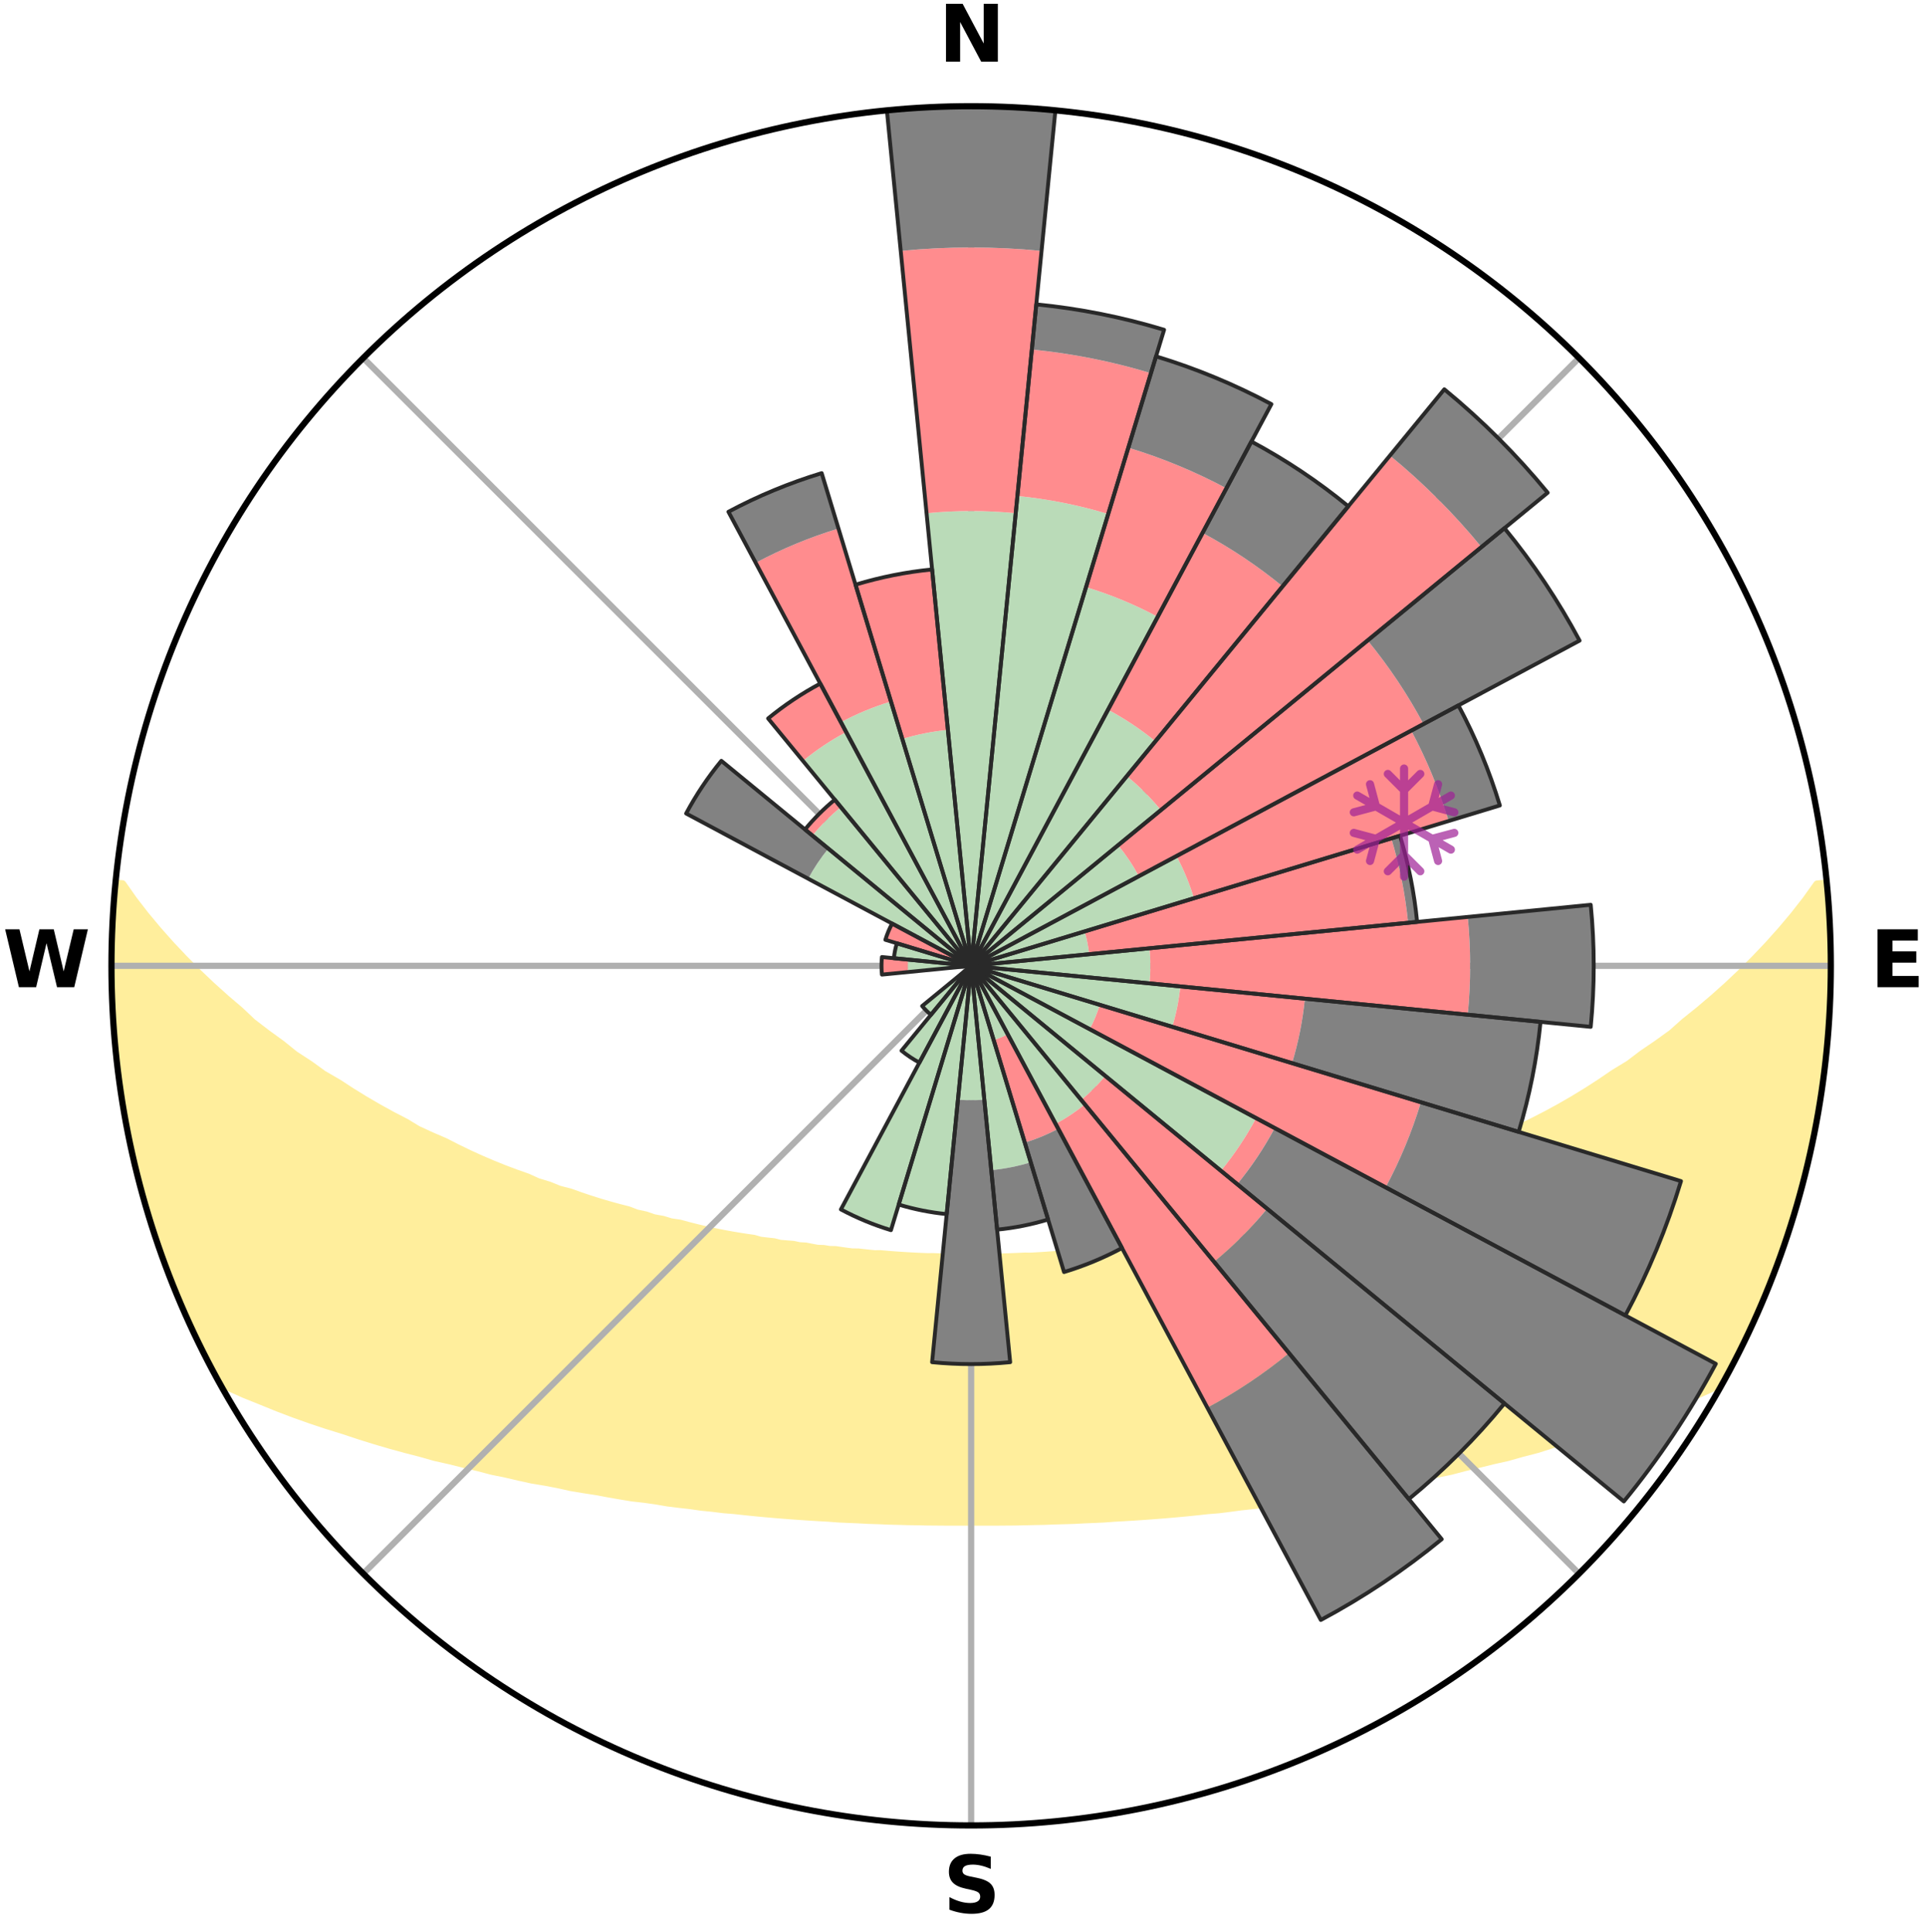 <?xml version="1.0" encoding="utf-8" standalone="no"?>
<!DOCTYPE svg PUBLIC "-//W3C//DTD SVG 1.1//EN"
  "http://www.w3.org/Graphics/SVG/1.1/DTD/svg11.dtd">
<svg xmlns:xlink="http://www.w3.org/1999/xlink" width="248.41pt" height="249.158pt" viewBox="0 0 248.41 249.158" xmlns="http://www.w3.org/2000/svg" version="1.1">
 <title>Ski Rose for 瑞穂ハイランド, Mizuho Highland</title>
 <defs>
  <style type="text/css">*{stroke-linejoin: round; stroke-linecap: butt}</style>
 </defs>
 <g id="figure_1">
  <g id="patch_1">
   <path d="M 0 249.158 
L 248.41 249.158 
L 248.41 0 
L 0 0 
z
" style="fill: #ffffff"/>
  </g>
  <g id="axes_1">
   <g id="patch_2">
    <path d="M 236.135 124.579 
C 236.135 110.018 233.267 95.599 227.695 82.147 
C 222.122 68.695 213.955 56.471 203.659 46.175 
C 193.363 35.879 181.139 27.711 167.687 22.139 
C 154.235 16.567 139.815 13.699 125.255 13.699 
C 110.694 13.699 96.275 16.567 82.823 22.139 
C 69.371 27.711 57.147 35.879 46.851 46.175 
C 36.555 56.471 28.387 68.695 22.815 82.147 
C 17.243 95.599 14.375 110.018 14.375 124.579 
C 14.375 139.14 17.243 153.559 22.815 167.011 
C 28.387 180.463 36.555 192.687 46.851 202.983 
C 57.147 213.279 69.371 221.447 82.823 227.019 
C 96.275 232.591 110.694 235.459 125.255 235.459 
C 139.815 235.459 154.235 232.591 167.687 227.019 
C 181.139 221.447 193.363 213.279 203.659 202.983 
C 213.955 192.687 222.122 180.463 227.695 167.011 
C 233.267 153.559 236.135 139.14 236.135 124.579 
M 125.255 124.579 
C 125.255 124.579 125.255 124.579 125.255 124.579 
C 125.255 124.579 125.255 124.579 125.255 124.579 
C 125.255 124.579 125.255 124.579 125.255 124.579 
C 125.255 124.579 125.255 124.579 125.255 124.579 
C 125.255 124.579 125.255 124.579 125.255 124.579 
C 125.255 124.579 125.255 124.579 125.255 124.579 
C 125.255 124.579 125.255 124.579 125.255 124.579 
C 125.255 124.579 125.255 124.579 125.255 124.579 
C 125.255 124.579 125.255 124.579 125.255 124.579 
C 125.255 124.579 125.255 124.579 125.255 124.579 
C 125.255 124.579 125.255 124.579 125.255 124.579 
C 125.255 124.579 125.255 124.579 125.255 124.579 
C 125.255 124.579 125.255 124.579 125.255 124.579 
C 125.255 124.579 125.255 124.579 125.255 124.579 
C 125.255 124.579 125.255 124.579 125.255 124.579 
C 125.255 124.579 125.255 124.579 125.255 124.579 
z
" style="fill: #ffffff"/>
   </g>
   <g id="PolyCollection_1">
    <defs>
     <path id="me07a2ccfe8" d="M 235.545 -135.199 
L 234.373 -135.086 
L 232.92 -133.052 
L 231.368 -131.069 
L 229.747 -129.141 
L 228.074 -127.271 
L 226.357 -125.461 
L 224.603 -123.712 
L 222.815 -122.024 
L 220.998 -120.399 
L 219.154 -118.836 
L 217.285 -117.336 
L 215.645 -115.876 
L 213.735 -114.498 
L 211.807 -113.184 
L 210.113 -111.897 
L 208.158 -110.706 
L 206.437 -109.533 
L 204.705 -108.415 
L 202.965 -107.351 
L 201.217 -106.342 
L 199.464 -105.387 
L 197.708 -104.486 
L 195.951 -103.638 
L 194.424 -102.77 
L 192.667 -102.023 
L 191.138 -101.248 
L 189.61 -100.518 
L 187.866 -99.916 
L 186.993 -99.006 
L 185.605 -98.338 
L 184.09 -97.766 
L 182.582 -97.235 
L 181.285 -96.644 
L 179.792 -96.189 
L 178.506 -95.666 
L 177.225 -95.176 
L 175.763 -94.827 
L 174.5 -94.402 
L 173.245 -94.006 
L 171.999 -93.64 
L 170.764 -93.302 
L 169.707 -92.872 
L 168.49 -92.587 
L 167.287 -92.327 
L 166.251 -91.969 
L 165.071 -91.757 
L 164.052 -91.443 
L 162.899 -91.275 
L 161.898 -91.002 
L 160.906 -90.748 
L 159.922 -90.512 
L 158.947 -90.294 
L 157.982 -90.092 
L 157.026 -89.907 
L 156.08 -89.737 
L 155.145 -89.582 
L 154.221 -89.44 
L 153.308 -89.312 
L 152.406 -89.195 
L 151.604 -88.97 
L 150.721 -88.877 
L 149.849 -88.794 
L 149.066 -88.605 
L 148.214 -88.541 
L 147.442 -88.373 
L 146.61 -88.326 
L 145.85 -88.178 
L 145.037 -88.144 
L 144.29 -88.013 
L 143.547 -87.892 
L 142.761 -87.876 
L 142.03 -87.769 
L 141.303 -87.67 
L 140.544 -87.667 
L 139.829 -87.58 
L 139.118 -87.499 
L 138.412 -87.425 
L 137.684 -87.433 
L 136.988 -87.368 
L 136.295 -87.308 
L 135.606 -87.254 
L 134.921 -87.204 
L 134.239 -87.159 
L 133.56 -87.119 
L 132.883 -87.083 
L 132.202 -87.096 
L 131.533 -87.064 
L 130.866 -87.035 
L 130.201 -87.01 
L 129.538 -86.988 
L 128.876 -86.97 
L 128.216 -86.954 
L 127.557 -86.942 
L 126.899 -86.932 
L 126.241 -86.926 
L 125.583 -86.922 
L 124.926 -86.922 
L 124.269 -86.929 
L 123.611 -86.938 
L 122.953 -86.949 
L 122.294 -86.964 
L 121.635 -86.982 
L 120.974 -87.003 
L 120.311 -87.027 
L 119.641 -87.018 
L 118.974 -87.045 
L 118.304 -87.075 
L 117.632 -87.109 
L 116.956 -87.147 
L 116.278 -87.19 
L 115.597 -87.236 
L 114.913 -87.288 
L 114.225 -87.344 
L 113.534 -87.405 
L 112.814 -87.398 
L 112.113 -87.467 
L 111.408 -87.543 
L 110.698 -87.625 
L 109.948 -87.626 
L 109.228 -87.719 
L 108.503 -87.82 
L 107.773 -87.928 
L 106.99 -87.945 
L 106.249 -88.068 
L 105.446 -88.096 
L 104.693 -88.235 
L 103.935 -88.385 
L 103.105 -88.433 
L 102.335 -88.602 
L 101.485 -88.667 
L 100.624 -88.74 
L 99.835 -88.942 
L 98.954 -89.035 
L 98.061 -89.14 
L 97.255 -89.378 
L 96.344 -89.507 
L 95.422 -89.649 
L 94.49 -89.805 
L 93.546 -89.975 
L 92.593 -90.161 
L 91.63 -90.362 
L 90.658 -90.581 
L 89.677 -90.817 
L 88.687 -91.07 
L 87.689 -91.343 
L 86.538 -91.512 
L 85.521 -91.825 
L 84.344 -92.037 
L 83.311 -92.394 
L 82.11 -92.654 
L 81.063 -93.057 
L 79.842 -93.367 
L 78.609 -93.705 
L 77.366 -94.07 
L 76.113 -94.465 
L 74.852 -94.89 
L 73.584 -95.345 
L 72.115 -95.726 
L 70.831 -96.248 
L 69.341 -96.702 
L 68.046 -97.292 
L 66.541 -97.822 
L 65.028 -98.392 
L 63.509 -99.003 
L 61.985 -99.657 
L 60.459 -100.353 
L 58.93 -101.092 
L 57.401 -101.876 
L 55.645 -102.631 
L 53.886 -103.439 
L 52.361 -104.364 
L 50.605 -105.273 
L 48.853 -106.237 
L 47.107 -107.254 
L 45.367 -108.326 
L 43.637 -109.452 
L 41.672 -110.592 
L 39.964 -111.832 
L 38.023 -113.095 
L 36.345 -114.449 
L 34.437 -115.834 
L 32.549 -117.283 
L 30.933 -118.81 
L 29.091 -120.38 
L 27.277 -122.013 
L 25.493 -123.708 
L 23.742 -125.465 
L 22.03 -127.282 
L 20.363 -129.159 
L 18.751 -131.093 
L 17.212 -133.082 
L 15.782 -135.12 
L 14.92 -135.203 
L 14.92 -135.203 
L 14.841 -133.269 
L 14.583 -131.348 
L 14.569 -129.412 
L 14.419 -127.481 
L 14.428 -125.546 
L 14.512 -123.613 
L 14.415 -121.677 
L 14.562 -119.746 
L 14.601 -117.811 
L 14.771 -115.884 
L 15.007 -113.963 
L 15.091 -112.027 
L 15.356 -110.111 
L 15.678 -108.203 
L 16.029 -106.301 
L 16.24 -104.374 
L 16.627 -102.478 
L 17.061 -100.593 
L 17.523 -98.715 
L 18.013 -96.844 
L 18.531 -94.982 
L 19.083 -93.129 
L 19.655 -91.284 
L 20.256 -89.447 
L 20.88 -87.618 
L 21.532 -85.799 
L 22.213 -83.99 
L 22.926 -82.193 
L 23.675 -80.411 
L 24.461 -78.644 
L 25.284 -76.895 
L 26.026 -75.106 
L 26.906 -73.382 
L 27.813 -71.673 
L 29.32 -70.302 
L 31.47 -69.336 
L 33.666 -68.453 
L 35.794 -67.587 
L 37.924 -66.776 
L 40.054 -66.022 
L 42.172 -65.317 
L 44.282 -64.663 
L 46.298 -63.993 
L 48.301 -63.367 
L 50.291 -62.783 
L 52.265 -62.24 
L 54.223 -61.735 
L 56.093 -61.204 
L 58.017 -60.773 
L 59.858 -60.314 
L 61.68 -59.885 
L 63.426 -59.425 
L 65.218 -59.061 
L 66.935 -58.66 
L 68.637 -58.288 
L 70.373 -58.002 
L 72.042 -57.681 
L 73.649 -57.325 
L 75.287 -57.051 
L 76.908 -56.8 
L 78.47 -56.507 
L 80.021 -56.239 
L 81.556 -55.986 
L 83.114 -55.811 
L 84.622 -55.598 
L 86.084 -55.345 
L 87.564 -55.161 
L 89.032 -54.996 
L 90.46 -54.791 
L 91.9 -54.649 
L 93.306 -54.473 
L 94.722 -54.359 
L 96.106 -54.208 
L 97.48 -54.068 
L 98.844 -53.94 
L 100.199 -53.823 
L 101.544 -53.716 
L 102.881 -53.618 
L 104.209 -53.528 
L 105.528 -53.447 
L 106.84 -53.373 
L 108.136 -53.274 
L 109.434 -53.216 
L 110.725 -53.163 
L 112.006 -53.095 
L 113.286 -53.055 
L 114.557 -52.998 
L 115.827 -52.969 
L 117.092 -52.932 
L 118.354 -52.913 
L 119.612 -52.885 
L 120.869 -52.875 
L 122.124 -52.865 
L 123.377 -52.864 
L 124.629 -52.861 
L 125.881 -52.861 
L 127.133 -52.863 
L 128.386 -52.863 
L 129.641 -52.874 
L 130.897 -52.883 
L 132.156 -52.911 
L 133.417 -52.942 
L 134.683 -52.966 
L 135.95 -53.016 
L 137.225 -53.051 
L 138.505 -53.09 
L 139.786 -53.158 
L 141.077 -53.211 
L 142.375 -53.269 
L 143.672 -53.367 
L 144.983 -53.44 
L 146.303 -53.521 
L 147.631 -53.61 
L 148.968 -53.708 
L 150.314 -53.815 
L 151.669 -53.932 
L 153.033 -54.06 
L 154.407 -54.199 
L 155.791 -54.35 
L 157.208 -54.464 
L 158.614 -54.64 
L 160.03 -54.831 
L 161.483 -54.986 
L 162.951 -55.151 
L 164.402 -55.387 
L 165.894 -55.587 
L 167.402 -55.801 
L 168.923 -56.035 
L 170.496 -56.227 
L 172.047 -56.496 
L 173.61 -56.788 
L 175.232 -57.039 
L 176.824 -57.373 
L 178.477 -57.67 
L 180.146 -57.991 
L 181.831 -58.337 
L 183.586 -58.648 
L 185.303 -59.048 
L 187.095 -59.413 
L 188.842 -59.873 
L 190.665 -60.301 
L 192.505 -60.761 
L 194.43 -61.192 
L 196.301 -61.723 
L 198.259 -62.227 
L 200.16 -62.832 
L 202.148 -63.416 
L 204.228 -63.981 
L 206.243 -64.651 
L 208.353 -65.305 
L 210.473 -66.01 
L 212.602 -66.765 
L 214.733 -67.575 
L 216.86 -68.443 
L 219.056 -69.326 
L 221.205 -70.293 
L 222.697 -71.672 
L 223.606 -73.381 
L 224.472 -75.111 
L 225.316 -76.852 
L 226.136 -78.605 
L 226.879 -80.392 
L 227.69 -82.149 
L 228.365 -83.963 
L 229.083 -85.759 
L 229.666 -87.605 
L 230.365 -89.41 
L 230.988 -91.242 
L 231.562 -93.089 
L 232.094 -94.95 
L 232.566 -96.826 
L 232.997 -98.713 
L 233.349 -100.615 
L 233.884 -102.478 
L 234.169 -104.393 
L 234.565 -106.287 
L 234.813 -108.206 
L 235.175 -110.108 
L 235.362 -112.034 
L 235.494 -113.964 
L 235.729 -115.885 
L 235.925 -117.81 
L 236.002 -119.744 
L 235.989 -121.679 
L 236.071 -123.612 
L 236.118 -125.547 
L 236.045 -127.48 
L 236.022 -129.415 
L 235.883 -131.345 
L 235.665 -133.269 
L 235.545 -135.199 
z
" style="stroke: #ffee9c"/>
    </defs>
    <g clip-path="url(#p7c4fa74274)">
     <use xlink:href="#me07a2ccfe8" x="0" y="249.158" style="fill: #ffee9c; stroke: #ffee9c"/>
    </g>
   </g>
   <g id="matplotlib.axis_1">
    <g id="xtick_1">
     <g id="line2d_1">
      <path d="M 125.255 124.579 
L 125.255 13.699 
" clip-path="url(#p7c4fa74274)" style="fill: none; stroke: #b0b0b0; stroke-width: 0.8; stroke-linecap: square"/>
     </g>
     <g id="text_1">
      <!-- N -->
      <g transform="translate(121.07 7.958) scale(0.1 -0.1)">
       <defs>
        <path id="DejaVuSans-Bold-4e" d="M 588 4666 
L 1931 4666 
L 3628 1466 
L 3628 4666 
L 4769 4666 
L 4769 0 
L 3425 0 
L 1728 3200 
L 1728 0 
L 588 0 
L 588 4666 
z
" transform="scale(0.016)"/>
       </defs>
       <use xlink:href="#DejaVuSans-Bold-4e"/>
      </g>
     </g>
    </g>
    <g id="xtick_2">
     <g id="line2d_2">
      <path d="M 125.255 124.579 
L 203.659 46.175 
" clip-path="url(#p7c4fa74274)" style="fill: none; stroke: #b0b0b0; stroke-width: 0.8; stroke-linecap: square"/>
     </g>
    </g>
    <g id="xtick_3">
     <g id="line2d_3">
      <path d="M 125.255 124.579 
L 236.135 124.579 
" clip-path="url(#p7c4fa74274)" style="fill: none; stroke: #b0b0b0; stroke-width: 0.8; stroke-linecap: square"/>
     </g>
     <g id="text_2">
      <!-- E -->
      <g transform="translate(241.219 127.338) scale(0.1 -0.1)">
       <defs>
        <path id="DejaVuSans-Bold-45" d="M 588 4666 
L 3834 4666 
L 3834 3756 
L 1791 3756 
L 1791 2888 
L 3713 2888 
L 3713 1978 
L 1791 1978 
L 1791 909 
L 3903 909 
L 3903 0 
L 588 0 
L 588 4666 
z
" transform="scale(0.016)"/>
       </defs>
       <use xlink:href="#DejaVuSans-Bold-45"/>
      </g>
     </g>
    </g>
    <g id="xtick_4">
     <g id="line2d_4">
      <path d="M 125.255 124.579 
L 203.659 202.983 
" clip-path="url(#p7c4fa74274)" style="fill: none; stroke: #b0b0b0; stroke-width: 0.8; stroke-linecap: square"/>
     </g>
    </g>
    <g id="xtick_5">
     <g id="line2d_5">
      <path d="M 125.255 124.579 
L 125.255 235.459 
" clip-path="url(#p7c4fa74274)" style="fill: none; stroke: #b0b0b0; stroke-width: 0.8; stroke-linecap: square"/>
     </g>
     <g id="text_3">
      <!-- S -->
      <g transform="translate(121.654 246.718) scale(0.1 -0.1)">
       <defs>
        <path id="DejaVuSans-Bold-53" d="M 3834 4519 
L 3834 3531 
Q 3450 3703 3084 3790 
Q 2719 3878 2394 3878 
Q 1963 3878 1756 3759 
Q 1550 3641 1550 3391 
Q 1550 3203 1689 3098 
Q 1828 2994 2194 2919 
L 2706 2816 
Q 3484 2659 3812 2340 
Q 4141 2022 4141 1434 
Q 4141 663 3683 286 
Q 3225 -91 2284 -91 
Q 1841 -91 1394 -6 
Q 947 78 500 244 
L 500 1259 
Q 947 1022 1364 901 
Q 1781 781 2169 781 
Q 2563 781 2772 912 
Q 2981 1044 2981 1288 
Q 2981 1506 2839 1625 
Q 2697 1744 2272 1838 
L 1806 1941 
Q 1106 2091 782 2419 
Q 459 2747 459 3303 
Q 459 4000 909 4375 
Q 1359 4750 2203 4750 
Q 2588 4750 2994 4692 
Q 3400 4634 3834 4519 
z
" transform="scale(0.016)"/>
       </defs>
       <use xlink:href="#DejaVuSans-Bold-53"/>
      </g>
     </g>
    </g>
    <g id="xtick_6">
     <g id="line2d_6">
      <path d="M 125.255 124.579 
L 46.851 202.983 
" clip-path="url(#p7c4fa74274)" style="fill: none; stroke: #b0b0b0; stroke-width: 0.8; stroke-linecap: square"/>
     </g>
    </g>
    <g id="xtick_7">
     <g id="line2d_7">
      <path d="M 125.255 124.579 
L 14.375 124.579 
" clip-path="url(#p7c4fa74274)" style="fill: none; stroke: #b0b0b0; stroke-width: 0.8; stroke-linecap: square"/>
     </g>
     <g id="text_4">
      <!-- W -->
      <g transform="translate(0.36 127.338) scale(0.1 -0.1)">
       <defs>
        <path id="DejaVuSans-Bold-57" d="M 191 4666 
L 1344 4666 
L 2150 1275 
L 2950 4666 
L 4109 4666 
L 4909 1275 
L 5716 4666 
L 6859 4666 
L 5759 0 
L 4372 0 
L 3525 3547 
L 2688 0 
L 1300 0 
L 191 4666 
z
" transform="scale(0.016)"/>
       </defs>
       <use xlink:href="#DejaVuSans-Bold-57"/>
      </g>
     </g>
    </g>
    <g id="xtick_8">
     <g id="line2d_8">
      <path d="M 125.255 124.579 
L 46.851 46.175 
" clip-path="url(#p7c4fa74274)" style="fill: none; stroke: #b0b0b0; stroke-width: 0.8; stroke-linecap: square"/>
     </g>
    </g>
   </g>
   <g id="matplotlib.axis_2"/>
   <g id="patch_3">
    <path d="M 125.255 124.579 
C 125.255 124.579 125.255 124.579 125.255 124.579 
C 125.255 124.579 125.255 124.579 125.255 124.579 
L 125.255 124.579 
C 125.255 124.579 125.255 124.579 125.255 124.579 
C 125.255 124.579 125.255 124.579 125.255 124.579 
z
" clip-path="url(#p7c4fa74274)" style="fill: #d9d9d9"/>
   </g>
   <g id="patch_4">
    <path d="M 125.255 124.579 
C 125.255 124.579 125.255 124.579 125.255 124.579 
C 125.255 124.579 125.255 124.579 125.255 124.579 
L 125.255 124.579 
C 125.255 124.579 125.255 124.579 125.255 124.579 
C 125.255 124.579 125.255 124.579 125.255 124.579 
z
" clip-path="url(#p7c4fa74274)" style="fill: #d9d9d9"/>
   </g>
   <g id="patch_5">
    <path d="M 125.255 124.579 
C 125.255 124.579 125.255 124.579 125.255 124.579 
C 125.255 124.579 125.255 124.579 125.255 124.579 
L 125.255 124.579 
C 125.255 124.579 125.255 124.579 125.255 124.579 
C 125.255 124.579 125.255 124.579 125.255 124.579 
z
" clip-path="url(#p7c4fa74274)" style="fill: #d9d9d9"/>
   </g>
   <g id="patch_6">
    <path d="M 125.255 124.579 
C 125.255 124.579 125.255 124.579 125.255 124.579 
C 125.255 124.579 125.255 124.579 125.255 124.579 
L 125.255 124.579 
C 125.255 124.579 125.255 124.579 125.255 124.579 
C 125.255 124.579 125.255 124.579 125.255 124.579 
z
" clip-path="url(#p7c4fa74274)" style="fill: #d9d9d9"/>
   </g>
   <g id="patch_7">
    <path d="M 125.255 124.579 
C 125.255 124.579 125.255 124.579 125.255 124.579 
C 125.255 124.579 125.255 124.579 125.255 124.579 
L 125.255 124.579 
C 125.255 124.579 125.255 124.579 125.255 124.579 
C 125.255 124.579 125.255 124.579 125.255 124.579 
z
" clip-path="url(#p7c4fa74274)" style="fill: #d9d9d9"/>
   </g>
   <g id="patch_8">
    <path d="M 125.255 124.579 
C 125.255 124.579 125.255 124.579 125.255 124.579 
C 125.255 124.579 125.255 124.579 125.255 124.579 
L 125.255 124.579 
C 125.255 124.579 125.255 124.579 125.255 124.579 
C 125.255 124.579 125.255 124.579 125.255 124.579 
z
" clip-path="url(#p7c4fa74274)" style="fill: #d9d9d9"/>
   </g>
   <g id="patch_9">
    <path d="M 125.255 124.579 
C 125.255 124.579 125.255 124.579 125.255 124.579 
C 125.255 124.579 125.255 124.579 125.255 124.579 
L 125.255 124.579 
C 125.255 124.579 125.255 124.579 125.255 124.579 
C 125.255 124.579 125.255 124.579 125.255 124.579 
z
" clip-path="url(#p7c4fa74274)" style="fill: #d9d9d9"/>
   </g>
   <g id="patch_10">
    <path d="M 125.255 124.579 
C 125.255 124.579 125.255 124.579 125.255 124.579 
C 125.255 124.579 125.255 124.579 125.255 124.579 
L 125.255 124.579 
C 125.255 124.579 125.255 124.579 125.255 124.579 
C 125.255 124.579 125.255 124.579 125.255 124.579 
z
" clip-path="url(#p7c4fa74274)" style="fill: #d9d9d9"/>
   </g>
   <g id="patch_11">
    <path d="M 125.255 124.579 
C 125.255 124.579 125.255 124.579 125.255 124.579 
C 125.255 124.579 125.255 124.579 125.255 124.579 
L 125.255 124.579 
C 125.255 124.579 125.255 124.579 125.255 124.579 
C 125.255 124.579 125.255 124.579 125.255 124.579 
z
" clip-path="url(#p7c4fa74274)" style="fill: #d9d9d9"/>
   </g>
   <g id="patch_12">
    <path d="M 125.255 124.579 
C 125.255 124.579 125.255 124.579 125.255 124.579 
C 125.255 124.579 125.255 124.579 125.255 124.579 
L 125.255 124.579 
C 125.255 124.579 125.255 124.579 125.255 124.579 
C 125.255 124.579 125.255 124.579 125.255 124.579 
z
" clip-path="url(#p7c4fa74274)" style="fill: #d9d9d9"/>
   </g>
   <g id="patch_13">
    <path d="M 125.255 124.579 
C 125.255 124.579 125.255 124.579 125.255 124.579 
C 125.255 124.579 125.255 124.579 125.255 124.579 
L 125.255 124.579 
C 125.255 124.579 125.255 124.579 125.255 124.579 
C 125.255 124.579 125.255 124.579 125.255 124.579 
z
" clip-path="url(#p7c4fa74274)" style="fill: #d9d9d9"/>
   </g>
   <g id="patch_14">
    <path d="M 125.255 124.579 
C 125.255 124.579 125.255 124.579 125.255 124.579 
C 125.255 124.579 125.255 124.579 125.255 124.579 
L 125.255 124.579 
C 125.255 124.579 125.255 124.579 125.255 124.579 
C 125.255 124.579 125.255 124.579 125.255 124.579 
z
" clip-path="url(#p7c4fa74274)" style="fill: #d9d9d9"/>
   </g>
   <g id="patch_15">
    <path d="M 125.255 124.579 
C 125.255 124.579 125.255 124.579 125.255 124.579 
C 125.255 124.579 125.255 124.579 125.255 124.579 
L 125.255 124.579 
C 125.255 124.579 125.255 124.579 125.255 124.579 
C 125.255 124.579 125.255 124.579 125.255 124.579 
z
" clip-path="url(#p7c4fa74274)" style="fill: #d9d9d9"/>
   </g>
   <g id="patch_16">
    <path d="M 125.255 124.579 
C 125.255 124.579 125.255 124.579 125.255 124.579 
C 125.255 124.579 125.255 124.579 125.255 124.579 
L 125.255 124.579 
C 125.255 124.579 125.255 124.579 125.255 124.579 
C 125.255 124.579 125.255 124.579 125.255 124.579 
z
" clip-path="url(#p7c4fa74274)" style="fill: #d9d9d9"/>
   </g>
   <g id="patch_17">
    <path d="M 125.255 124.579 
C 125.255 124.579 125.255 124.579 125.255 124.579 
C 125.255 124.579 125.255 124.579 125.255 124.579 
L 125.255 124.579 
C 125.255 124.579 125.255 124.579 125.255 124.579 
C 125.255 124.579 125.255 124.579 125.255 124.579 
z
" clip-path="url(#p7c4fa74274)" style="fill: #d9d9d9"/>
   </g>
   <g id="patch_18">
    <path d="M 125.255 124.579 
C 125.255 124.579 125.255 124.579 125.255 124.579 
C 125.255 124.579 125.255 124.579 125.255 124.579 
L 125.255 124.579 
C 125.255 124.579 125.255 124.579 125.255 124.579 
C 125.255 124.579 125.255 124.579 125.255 124.579 
z
" clip-path="url(#p7c4fa74274)" style="fill: #d9d9d9"/>
   </g>
   <g id="patch_19">
    <path d="M 125.255 124.579 
C 125.255 124.579 125.255 124.579 125.255 124.579 
C 125.255 124.579 125.255 124.579 125.255 124.579 
L 125.255 124.579 
C 125.255 124.579 125.255 124.579 125.255 124.579 
C 125.255 124.579 125.255 124.579 125.255 124.579 
z
" clip-path="url(#p7c4fa74274)" style="fill: #d9d9d9"/>
   </g>
   <g id="patch_20">
    <path d="M 125.255 124.579 
C 125.255 124.579 125.255 124.579 125.255 124.579 
C 125.255 124.579 125.255 124.579 125.255 124.579 
L 125.255 124.579 
C 125.255 124.579 125.255 124.579 125.255 124.579 
C 125.255 124.579 125.255 124.579 125.255 124.579 
z
" clip-path="url(#p7c4fa74274)" style="fill: #d9d9d9"/>
   </g>
   <g id="patch_21">
    <path d="M 125.255 124.579 
C 125.255 124.579 125.255 124.579 125.255 124.579 
C 125.255 124.579 125.255 124.579 125.255 124.579 
L 125.255 124.579 
C 125.255 124.579 125.255 124.579 125.255 124.579 
C 125.255 124.579 125.255 124.579 125.255 124.579 
z
" clip-path="url(#p7c4fa74274)" style="fill: #d9d9d9"/>
   </g>
   <g id="patch_22">
    <path d="M 125.255 124.579 
C 125.255 124.579 125.255 124.579 125.255 124.579 
C 125.255 124.579 125.255 124.579 125.255 124.579 
L 125.255 124.579 
C 125.255 124.579 125.255 124.579 125.255 124.579 
C 125.255 124.579 125.255 124.579 125.255 124.579 
z
" clip-path="url(#p7c4fa74274)" style="fill: #d9d9d9"/>
   </g>
   <g id="patch_23">
    <path d="M 125.255 124.579 
C 125.255 124.579 125.255 124.579 125.255 124.579 
C 125.255 124.579 125.255 124.579 125.255 124.579 
L 125.255 124.579 
C 125.255 124.579 125.255 124.579 125.255 124.579 
C 125.255 124.579 125.255 124.579 125.255 124.579 
z
" clip-path="url(#p7c4fa74274)" style="fill: #d9d9d9"/>
   </g>
   <g id="patch_24">
    <path d="M 125.255 124.579 
C 125.255 124.579 125.255 124.579 125.255 124.579 
C 125.255 124.579 125.255 124.579 125.255 124.579 
L 125.255 124.579 
C 125.255 124.579 125.255 124.579 125.255 124.579 
C 125.255 124.579 125.255 124.579 125.255 124.579 
z
" clip-path="url(#p7c4fa74274)" style="fill: #d9d9d9"/>
   </g>
   <g id="patch_25">
    <path d="M 125.255 124.579 
C 125.255 124.579 125.255 124.579 125.255 124.579 
C 125.255 124.579 125.255 124.579 125.255 124.579 
L 125.255 124.579 
C 125.255 124.579 125.255 124.579 125.255 124.579 
C 125.255 124.579 125.255 124.579 125.255 124.579 
z
" clip-path="url(#p7c4fa74274)" style="fill: #d9d9d9"/>
   </g>
   <g id="patch_26">
    <path d="M 125.255 124.579 
C 125.255 124.579 125.255 124.579 125.255 124.579 
C 125.255 124.579 125.255 124.579 125.255 124.579 
L 125.255 124.579 
C 125.255 124.579 125.255 124.579 125.255 124.579 
C 125.255 124.579 125.255 124.579 125.255 124.579 
z
" clip-path="url(#p7c4fa74274)" style="fill: #d9d9d9"/>
   </g>
   <g id="patch_27">
    <path d="M 125.255 124.579 
C 125.255 124.579 125.255 124.579 125.255 124.579 
C 125.255 124.579 125.255 124.579 125.255 124.579 
L 125.255 124.579 
C 125.255 124.579 125.255 124.579 125.255 124.579 
C 125.255 124.579 125.255 124.579 125.255 124.579 
z
" clip-path="url(#p7c4fa74274)" style="fill: #d9d9d9"/>
   </g>
   <g id="patch_28">
    <path d="M 125.255 124.579 
C 125.255 124.579 125.255 124.579 125.255 124.579 
C 125.255 124.579 125.255 124.579 125.255 124.579 
L 125.255 124.579 
C 125.255 124.579 125.255 124.579 125.255 124.579 
C 125.255 124.579 125.255 124.579 125.255 124.579 
z
" clip-path="url(#p7c4fa74274)" style="fill: #d9d9d9"/>
   </g>
   <g id="patch_29">
    <path d="M 125.255 124.579 
C 125.255 124.579 125.255 124.579 125.255 124.579 
C 125.255 124.579 125.255 124.579 125.255 124.579 
L 125.255 124.579 
C 125.255 124.579 125.255 124.579 125.255 124.579 
C 125.255 124.579 125.255 124.579 125.255 124.579 
z
" clip-path="url(#p7c4fa74274)" style="fill: #d9d9d9"/>
   </g>
   <g id="patch_30">
    <path d="M 125.255 124.579 
C 125.255 124.579 125.255 124.579 125.255 124.579 
C 125.255 124.579 125.255 124.579 125.255 124.579 
L 125.255 124.579 
C 125.255 124.579 125.255 124.579 125.255 124.579 
C 125.255 124.579 125.255 124.579 125.255 124.579 
z
" clip-path="url(#p7c4fa74274)" style="fill: #d9d9d9"/>
   </g>
   <g id="patch_31">
    <path d="M 125.255 124.579 
C 125.255 124.579 125.255 124.579 125.255 124.579 
C 125.255 124.579 125.255 124.579 125.255 124.579 
L 125.255 124.579 
C 125.255 124.579 125.255 124.579 125.255 124.579 
C 125.255 124.579 125.255 124.579 125.255 124.579 
z
" clip-path="url(#p7c4fa74274)" style="fill: #d9d9d9"/>
   </g>
   <g id="patch_32">
    <path d="M 125.255 124.579 
C 125.255 124.579 125.255 124.579 125.255 124.579 
C 125.255 124.579 125.255 124.579 125.255 124.579 
L 125.255 124.579 
C 125.255 124.579 125.255 124.579 125.255 124.579 
C 125.255 124.579 125.255 124.579 125.255 124.579 
z
" clip-path="url(#p7c4fa74274)" style="fill: #d9d9d9"/>
   </g>
   <g id="patch_33">
    <path d="M 125.255 124.579 
C 125.255 124.579 125.255 124.579 125.255 124.579 
C 125.255 124.579 125.255 124.579 125.255 124.579 
L 125.255 124.579 
C 125.255 124.579 125.255 124.579 125.255 124.579 
C 125.255 124.579 125.255 124.579 125.255 124.579 
z
" clip-path="url(#p7c4fa74274)" style="fill: #d9d9d9"/>
   </g>
   <g id="patch_34">
    <path d="M 125.255 124.579 
C 125.255 124.579 125.255 124.579 125.255 124.579 
C 125.255 124.579 125.255 124.579 125.255 124.579 
L 125.255 124.579 
C 125.255 124.579 125.255 124.579 125.255 124.579 
C 125.255 124.579 125.255 124.579 125.255 124.579 
z
" clip-path="url(#p7c4fa74274)" style="fill: #d9d9d9"/>
   </g>
   <g id="patch_35">
    <path d="M 125.255 124.579 
C 125.255 124.579 125.255 124.579 125.255 124.579 
C 125.255 124.579 125.255 124.579 125.255 124.579 
L 131.005 66.201 
C 129.094 66.013 127.175 65.918 125.255 65.918 
C 123.335 65.918 121.416 66.013 119.505 66.201 
z
" clip-path="url(#p7c4fa74274)" style="fill: #badbb8"/>
   </g>
   <g id="patch_36">
    <path d="M 125.255 124.579 
C 125.255 124.579 125.255 124.579 125.255 124.579 
C 125.255 124.579 125.255 124.579 125.255 124.579 
L 142.932 66.305 
C 141.025 65.726 139.09 65.242 137.135 64.853 
C 135.18 64.464 133.207 64.171 131.224 63.976 
z
" clip-path="url(#p7c4fa74274)" style="fill: #badbb8"/>
   </g>
   <g id="patch_37">
    <path d="M 125.255 124.579 
C 125.255 124.579 125.255 124.579 125.255 124.579 
C 125.255 124.579 125.255 124.579 125.255 124.579 
L 149.319 79.559 
C 147.845 78.771 146.334 78.057 144.79 77.417 
C 143.246 76.778 141.672 76.214 140.073 75.729 
z
" clip-path="url(#p7c4fa74274)" style="fill: #badbb8"/>
   </g>
   <g id="patch_38">
    <path d="M 125.255 124.579 
C 125.255 124.579 125.255 124.579 125.255 124.579 
C 125.255 124.579 125.255 124.579 125.255 124.579 
L 149.018 95.623 
C 148.071 94.845 147.085 94.114 146.066 93.433 
C 145.046 92.752 143.994 92.121 142.913 91.543 
z
" clip-path="url(#p7c4fa74274)" style="fill: #badbb8"/>
   </g>
   <g id="patch_39">
    <path d="M 125.255 124.579 
C 125.255 124.579 125.255 124.579 125.255 124.579 
C 125.255 124.579 125.255 124.579 125.255 124.579 
L 149.727 104.495 
C 149.07 103.694 148.373 102.926 147.641 102.193 
C 146.908 101.46 146.14 100.764 145.339 100.107 
z
" clip-path="url(#p7c4fa74274)" style="fill: #badbb8"/>
   </g>
   <g id="patch_40">
    <path d="M 125.255 124.579 
C 125.255 124.579 125.255 124.579 125.255 124.579 
C 125.255 124.579 125.255 124.579 125.255 124.579 
L 146.882 113.019 
C 146.503 112.311 146.091 111.622 145.645 110.955 
C 145.199 110.288 144.72 109.643 144.211 109.022 
z
" clip-path="url(#p7c4fa74274)" style="fill: #badbb8"/>
   </g>
   <g id="patch_41">
    <path d="M 125.255 124.579 
C 125.255 124.579 125.255 124.579 125.255 124.579 
C 125.255 124.579 125.255 124.579 125.255 124.579 
L 153.995 115.861 
C 153.71 114.92 153.379 113.994 153.003 113.086 
C 152.626 112.177 152.206 111.288 151.742 110.421 
z
" clip-path="url(#p7c4fa74274)" style="fill: #badbb8"/>
   </g>
   <g id="patch_42">
    <path d="M 125.255 124.579 
C 125.255 124.579 125.255 124.579 125.255 124.579 
C 125.255 124.579 125.255 124.579 125.255 124.579 
L 140.474 123.08 
C 140.425 122.582 140.351 122.087 140.253 121.596 
C 140.156 121.105 140.034 120.619 139.889 120.14 
z
" clip-path="url(#p7c4fa74274)" style="fill: #badbb8"/>
   </g>
   <g id="patch_43">
    <path d="M 125.255 124.579 
C 125.255 124.579 125.255 124.579 125.255 124.579 
C 125.255 124.579 125.255 124.579 125.255 124.579 
L 148.264 126.845 
C 148.338 126.092 148.375 125.336 148.375 124.579 
C 148.375 123.822 148.338 123.066 148.264 122.313 
z
" clip-path="url(#p7c4fa74274)" style="fill: #badbb8"/>
   </g>
   <g id="patch_44">
    <path d="M 125.255 124.579 
C 125.255 124.579 125.255 124.579 125.255 124.579 
C 125.255 124.579 125.255 124.579 125.255 124.579 
L 151.198 132.449 
C 151.456 131.6 151.671 130.738 151.845 129.868 
C 152.018 128.998 152.148 128.119 152.235 127.236 
z
" clip-path="url(#p7c4fa74274)" style="fill: #badbb8"/>
   </g>
   <g id="patch_45">
    <path d="M 125.255 124.579 
C 125.255 124.579 125.255 124.579 125.255 124.579 
C 125.255 124.579 125.255 124.579 125.255 124.579 
L 140.547 132.753 
C 140.815 132.253 141.058 131.739 141.275 131.215 
C 141.492 130.69 141.683 130.156 141.848 129.613 
z
" clip-path="url(#p7c4fa74274)" style="fill: #badbb8"/>
   </g>
   <g id="patch_46">
    <path d="M 125.255 124.579 
C 125.255 124.579 125.255 124.579 125.255 124.579 
C 125.255 124.579 125.255 124.579 125.255 124.579 
L 157.474 151.021 
C 158.34 149.966 159.153 148.87 159.911 147.735 
C 160.669 146.601 161.37 145.43 162.014 144.227 
z
" clip-path="url(#p7c4fa74274)" style="fill: #badbb8"/>
   </g>
   <g id="patch_47">
    <path d="M 125.255 124.579 
C 125.255 124.579 125.255 124.579 125.255 124.579 
C 125.255 124.579 125.255 124.579 125.255 124.579 
L 139.456 141.884 
C 140.023 141.419 140.566 140.926 141.084 140.408 
C 141.602 139.89 142.095 139.347 142.559 138.781 
z
" clip-path="url(#p7c4fa74274)" style="fill: #badbb8"/>
   </g>
   <g id="patch_48">
    <path d="M 125.255 124.579 
C 125.255 124.579 125.255 124.579 125.255 124.579 
C 125.255 124.579 125.255 124.579 125.255 124.579 
L 136.154 144.969 
C 136.821 144.612 137.47 144.223 138.1 143.803 
C 138.729 143.382 139.337 142.931 139.922 142.451 
z
" clip-path="url(#p7c4fa74274)" style="fill: #badbb8"/>
   </g>
   <g id="patch_49">
    <path d="M 125.255 124.579 
C 125.255 124.579 125.255 124.579 125.255 124.579 
C 125.255 124.579 125.255 124.579 125.255 124.579 
L 128.161 134.159 
C 128.475 134.064 128.783 133.954 129.086 133.828 
C 129.389 133.703 129.685 133.563 129.974 133.408 
z
" clip-path="url(#p7c4fa74274)" style="fill: #badbb8"/>
   </g>
   <g id="patch_50">
    <path d="M 125.255 124.579 
C 125.255 124.579 125.255 124.579 125.255 124.579 
C 125.255 124.579 125.255 124.579 125.255 124.579 
L 127.851 150.939 
C 128.714 150.854 129.572 150.727 130.422 150.557 
C 131.273 150.388 132.114 150.178 132.944 149.926 
z
" clip-path="url(#p7c4fa74274)" style="fill: #badbb8"/>
   </g>
   <g id="patch_51">
    <path d="M 125.255 124.579 
C 125.255 124.579 125.255 124.579 125.255 124.579 
C 125.255 124.579 125.255 124.579 125.255 124.579 
L 123.555 141.836 
C 124.12 141.891 124.687 141.919 125.255 141.919 
C 125.822 141.919 126.39 141.891 126.954 141.836 
z
" clip-path="url(#p7c4fa74274)" style="fill: #badbb8"/>
   </g>
   <g id="patch_52">
    <path d="M 125.255 124.579 
C 125.255 124.579 125.255 124.579 125.255 124.579 
C 125.255 124.579 125.255 124.579 125.255 124.579 
L 115.913 155.375 
C 116.921 155.681 117.943 155.937 118.976 156.142 
C 120.01 156.348 121.052 156.503 122.1 156.606 
z
" clip-path="url(#p7c4fa74274)" style="fill: #badbb8"/>
   </g>
   <g id="patch_53">
    <path d="M 125.255 124.579 
C 125.255 124.579 125.255 124.579 125.255 124.579 
C 125.255 124.579 125.255 124.579 125.255 124.579 
L 108.459 156.002 
C 109.487 156.552 110.542 157.051 111.62 157.497 
C 112.697 157.944 113.796 158.337 114.912 158.675 
z
" clip-path="url(#p7c4fa74274)" style="fill: #badbb8"/>
   </g>
   <g id="patch_54">
    <path d="M 125.255 124.579 
C 125.255 124.579 125.255 124.579 125.255 124.579 
C 125.255 124.579 125.255 124.579 125.255 124.579 
L 116.273 135.523 
C 116.631 135.817 117.004 136.094 117.389 136.351 
C 117.774 136.609 118.172 136.847 118.581 137.065 
z
" clip-path="url(#p7c4fa74274)" style="fill: #badbb8"/>
   </g>
   <g id="patch_55">
    <path d="M 125.255 124.579 
C 125.255 124.579 125.255 124.579 125.255 124.579 
C 125.255 124.579 125.255 124.579 125.255 124.579 
L 118.936 129.765 
C 119.106 129.972 119.286 130.17 119.475 130.359 
C 119.664 130.548 119.862 130.728 120.069 130.898 
z
" clip-path="url(#p7c4fa74274)" style="fill: #badbb8"/>
   </g>
   <g id="patch_56">
    <path d="M 125.255 124.579 
C 125.255 124.579 125.255 124.579 125.255 124.579 
C 125.255 124.579 125.255 124.579 125.255 124.579 
L 125.255 124.579 
C 125.255 124.579 125.255 124.579 125.255 124.579 
C 125.255 124.579 125.255 124.579 125.255 124.579 
z
" clip-path="url(#p7c4fa74274)" style="fill: #badbb8"/>
   </g>
   <g id="patch_57">
    <path d="M 125.255 124.579 
C 125.255 124.579 125.255 124.579 125.255 124.579 
C 125.255 124.579 125.255 124.579 125.255 124.579 
L 125.255 124.579 
C 125.255 124.579 125.255 124.579 125.255 124.579 
C 125.255 124.579 125.255 124.579 125.255 124.579 
z
" clip-path="url(#p7c4fa74274)" style="fill: #badbb8"/>
   </g>
   <g id="patch_58">
    <path d="M 125.255 124.579 
C 125.255 124.579 125.255 124.579 125.255 124.579 
C 125.255 124.579 125.255 124.579 125.255 124.579 
L 125.255 124.579 
C 125.255 124.579 125.255 124.579 125.255 124.579 
C 125.255 124.579 125.255 124.579 125.255 124.579 
z
" clip-path="url(#p7c4fa74274)" style="fill: #badbb8"/>
   </g>
   <g id="patch_59">
    <path d="M 125.255 124.579 
C 125.255 124.579 125.255 124.579 125.255 124.579 
C 125.255 124.579 125.255 124.579 125.255 124.579 
L 117.12 123.778 
C 117.094 124.044 117.081 124.312 117.081 124.579 
C 117.081 124.847 117.094 125.114 117.12 125.38 
z
" clip-path="url(#p7c4fa74274)" style="fill: #badbb8"/>
   </g>
   <g id="patch_60">
    <path d="M 125.255 124.579 
C 125.255 124.579 125.255 124.579 125.255 124.579 
C 125.255 124.579 125.255 124.579 125.255 124.579 
L 115.675 121.673 
C 115.58 121.987 115.5 122.305 115.436 122.626 
C 115.372 122.947 115.324 123.272 115.292 123.598 
z
" clip-path="url(#p7c4fa74274)" style="fill: #badbb8"/>
   </g>
   <g id="patch_61">
    <path d="M 125.255 124.579 
C 125.255 124.579 125.255 124.579 125.255 124.579 
C 125.255 124.579 125.255 124.579 125.255 124.579 
L 125.255 124.579 
C 125.255 124.579 125.255 124.579 125.255 124.579 
C 125.255 124.579 125.255 124.579 125.255 124.579 
z
" clip-path="url(#p7c4fa74274)" style="fill: #badbb8"/>
   </g>
   <g id="patch_62">
    <path d="M 125.255 124.579 
C 125.255 124.579 125.255 124.579 125.255 124.579 
C 125.255 124.579 125.255 124.579 125.255 124.579 
L 106.833 109.46 
C 106.338 110.063 105.873 110.69 105.44 111.339 
C 105.006 111.988 104.605 112.657 104.237 113.345 
z
" clip-path="url(#p7c4fa74274)" style="fill: #badbb8"/>
   </g>
   <g id="patch_63">
    <path d="M 125.255 124.579 
C 125.255 124.579 125.255 124.579 125.255 124.579 
C 125.255 124.579 125.255 124.579 125.255 124.579 
L 108.451 104.104 
C 107.781 104.654 107.138 105.237 106.525 105.85 
C 105.912 106.463 105.33 107.105 104.78 107.776 
z
" clip-path="url(#p7c4fa74274)" style="fill: #badbb8"/>
   </g>
   <g id="patch_64">
    <path d="M 125.255 124.579 
C 125.255 124.579 125.255 124.579 125.255 124.579 
C 125.255 124.579 125.255 124.579 125.255 124.579 
L 109.135 94.422 
C 108.148 94.949 107.188 95.525 106.257 96.147 
C 105.326 96.769 104.427 97.436 103.562 98.146 
z
" clip-path="url(#p7c4fa74274)" style="fill: #badbb8"/>
   </g>
   <g id="patch_65">
    <path d="M 125.255 124.579 
C 125.255 124.579 125.255 124.579 125.255 124.579 
C 125.255 124.579 125.255 124.579 125.255 124.579 
L 114.912 90.483 
C 113.796 90.821 112.697 91.215 111.62 91.661 
C 110.542 92.107 109.487 92.606 108.459 93.156 
z
" clip-path="url(#p7c4fa74274)" style="fill: #badbb8"/>
   </g>
   <g id="patch_66">
    <path d="M 125.255 124.579 
C 125.255 124.579 125.255 124.579 125.255 124.579 
C 125.255 124.579 125.255 124.579 125.255 124.579 
L 122.257 94.141 
C 121.261 94.239 120.27 94.386 119.288 94.582 
C 118.306 94.777 117.334 95.02 116.376 95.311 
z
" clip-path="url(#p7c4fa74274)" style="fill: #badbb8"/>
   </g>
   <g id="patch_67">
    <path d="M 119.505 66.201 
C 121.416 66.013 123.335 65.918 125.255 65.918 
C 127.175 65.918 129.094 66.013 131.005 66.201 
L 134.337 32.364 
C 131.319 32.067 128.288 31.918 125.255 31.918 
C 122.222 31.918 119.191 32.067 116.173 32.364 
z
" clip-path="url(#p7c4fa74274)" style="fill: #ff8c8e"/>
   </g>
   <g id="patch_68">
    <path d="M 131.224 63.976 
C 133.207 64.171 135.18 64.464 137.135 64.853 
C 139.09 65.242 141.025 65.726 142.932 66.305 
L 148.443 48.137 
C 145.941 47.378 143.403 46.743 140.839 46.233 
C 138.275 45.722 135.687 45.339 133.085 45.082 
z
" clip-path="url(#p7c4fa74274)" style="fill: #ff8c8e"/>
   </g>
   <g id="patch_69">
    <path d="M 140.073 75.729 
C 141.672 76.214 143.246 76.778 144.79 77.417 
C 146.334 78.057 147.845 78.771 149.319 79.559 
L 158.177 62.985 
C 156.161 61.908 154.094 60.93 151.982 60.055 
C 149.87 59.18 147.716 58.41 145.528 57.746 
z
" clip-path="url(#p7c4fa74274)" style="fill: #ff8c8e"/>
   </g>
   <g id="patch_70">
    <path d="M 142.913 91.543 
C 143.994 92.121 145.046 92.752 146.066 93.433 
C 147.085 94.114 148.071 94.845 149.018 95.623 
L 165.423 75.634 
C 163.821 74.32 162.155 73.084 160.432 71.933 
C 158.709 70.782 156.93 69.715 155.102 68.739 
z
" clip-path="url(#p7c4fa74274)" style="fill: #ff8c8e"/>
   </g>
   <g id="patch_71">
    <path d="M 145.339 100.107 
C 146.14 100.764 146.908 101.46 147.641 102.193 
C 148.373 102.926 149.07 103.694 149.727 104.495 
L 191.073 70.564 
C 189.305 68.409 187.432 66.343 185.461 64.372 
C 183.491 62.402 181.425 60.529 179.27 58.761 
z
" clip-path="url(#p7c4fa74274)" style="fill: #ff8c8e"/>
   </g>
   <g id="patch_72">
    <path d="M 144.211 109.022 
C 144.72 109.643 145.199 110.288 145.645 110.955 
C 146.091 111.622 146.503 112.311 146.882 113.019 
L 183.599 93.394 
C 182.578 91.484 181.464 89.626 180.261 87.825 
C 179.058 86.025 177.767 84.284 176.394 82.611 
z
" clip-path="url(#p7c4fa74274)" style="fill: #ff8c8e"/>
   </g>
   <g id="patch_73">
    <path d="M 151.742 110.421 
C 152.206 111.288 152.626 112.177 153.003 113.086 
C 153.379 113.994 153.71 114.92 153.995 115.861 
L 186.847 105.895 
C 186.235 103.879 185.525 101.895 184.719 99.948 
C 183.913 98.002 183.012 96.096 182.018 94.238 
z
" clip-path="url(#p7c4fa74274)" style="fill: #ff8c8e"/>
   </g>
   <g id="patch_74">
    <path d="M 139.889 120.14 
C 140.034 120.619 140.156 121.105 140.253 121.596 
C 140.351 122.087 140.425 122.582 140.474 123.08 
L 181.615 119.028 
C 181.433 117.183 181.161 115.349 180.799 113.531 
C 180.437 111.713 179.987 109.913 179.449 108.14 
z
" clip-path="url(#p7c4fa74274)" style="fill: #ff8c8e"/>
   </g>
   <g id="patch_75">
    <path d="M 148.264 122.313 
C 148.338 123.066 148.375 123.822 148.375 124.579 
C 148.375 125.336 148.338 126.092 148.264 126.845 
L 189.308 130.888 
C 189.515 128.791 189.618 126.686 189.618 124.579 
C 189.618 122.472 189.515 120.367 189.308 118.27 
z
" clip-path="url(#p7c4fa74274)" style="fill: #ff8c8e"/>
   </g>
   <g id="patch_76">
    <path d="M 152.235 127.236 
C 152.148 128.119 152.018 128.998 151.845 129.868 
C 151.671 130.738 151.456 131.6 151.198 132.449 
L 166.646 137.135 
C 167.057 135.78 167.401 134.406 167.677 133.017 
C 167.954 131.629 168.162 130.228 168.3 128.819 
z
" clip-path="url(#p7c4fa74274)" style="fill: #ff8c8e"/>
   </g>
   <g id="patch_77">
    <path d="M 141.848 129.613 
C 141.683 130.156 141.492 130.69 141.275 131.215 
C 141.058 131.739 140.815 132.253 140.547 132.753 
L 178.718 153.156 
C 179.653 151.406 180.502 149.611 181.262 147.778 
C 182.021 145.945 182.69 144.075 183.266 142.177 
z
" clip-path="url(#p7c4fa74274)" style="fill: #ff8c8e"/>
   </g>
   <g id="patch_78">
    <path d="M 162.014 144.227 
C 161.37 145.43 160.669 146.601 159.911 147.735 
C 159.153 148.87 158.34 149.966 157.474 151.021 
L 159.574 152.744 
C 160.496 151.621 161.362 150.453 162.17 149.245 
C 162.977 148.037 163.725 146.789 164.41 145.508 
z
" clip-path="url(#p7c4fa74274)" style="fill: #ff8c8e"/>
   </g>
   <g id="patch_79">
    <path d="M 142.559 138.781 
C 142.095 139.347 141.602 139.89 141.084 140.408 
C 140.566 140.926 140.023 141.419 139.456 141.884 
L 156.584 162.754 
C 157.834 161.728 159.032 160.642 160.175 159.499 
C 161.318 158.356 162.404 157.158 163.43 155.908 
z
" clip-path="url(#p7c4fa74274)" style="fill: #ff8c8e"/>
   </g>
   <g id="patch_80">
    <path d="M 139.922 142.451 
C 139.337 142.931 138.729 143.382 138.1 143.803 
C 137.47 144.223 136.821 144.612 136.154 144.969 
L 155.718 181.571 
C 157.583 180.574 159.399 179.486 161.157 178.311 
C 162.916 177.136 164.616 175.875 166.251 174.533 
z
" clip-path="url(#p7c4fa74274)" style="fill: #ff8c8e"/>
   </g>
   <g id="patch_81">
    <path d="M 129.974 133.408 
C 129.685 133.563 129.389 133.703 129.086 133.828 
C 128.783 133.954 128.475 134.064 128.161 134.159 
L 132.173 147.385 
C 132.919 147.158 133.654 146.895 134.375 146.597 
C 135.095 146.298 135.801 145.964 136.489 145.597 
z
" clip-path="url(#p7c4fa74274)" style="fill: #ff8c8e"/>
   </g>
   <g id="patch_82">
    <path d="M 132.944 149.926 
C 132.114 150.178 131.273 150.388 130.422 150.557 
C 129.572 150.727 128.714 150.854 127.851 150.939 
L 127.851 150.939 
C 128.714 150.854 129.572 150.727 130.422 150.557 
C 131.273 150.388 132.114 150.178 132.944 149.926 
z
" clip-path="url(#p7c4fa74274)" style="fill: #ff8c8e"/>
   </g>
   <g id="patch_83">
    <path d="M 126.954 141.836 
C 126.39 141.891 125.822 141.919 125.255 141.919 
C 124.687 141.919 124.12 141.891 123.555 141.836 
L 123.555 141.836 
C 124.12 141.891 124.687 141.919 125.255 141.919 
C 125.822 141.919 126.39 141.891 126.954 141.836 
z
" clip-path="url(#p7c4fa74274)" style="fill: #ff8c8e"/>
   </g>
   <g id="patch_84">
    <path d="M 122.1 156.606 
C 121.052 156.503 120.01 156.348 118.976 156.142 
C 117.943 155.937 116.921 155.681 115.913 155.375 
L 115.913 155.375 
C 116.921 155.681 117.943 155.937 118.976 156.142 
C 120.01 156.348 121.052 156.503 122.1 156.606 
z
" clip-path="url(#p7c4fa74274)" style="fill: #ff8c8e"/>
   </g>
   <g id="patch_85">
    <path d="M 114.912 158.675 
C 113.796 158.337 112.697 157.944 111.62 157.497 
C 110.542 157.051 109.487 156.552 108.459 156.002 
L 108.459 156.002 
C 109.487 156.552 110.542 157.051 111.62 157.497 
C 112.697 157.944 113.796 158.337 114.912 158.675 
z
" clip-path="url(#p7c4fa74274)" style="fill: #ff8c8e"/>
   </g>
   <g id="patch_86">
    <path d="M 118.581 137.065 
C 118.172 136.847 117.774 136.609 117.389 136.351 
C 117.004 136.094 116.631 135.817 116.273 135.523 
L 116.273 135.523 
C 116.631 135.817 117.004 136.094 117.389 136.351 
C 117.774 136.609 118.172 136.847 118.581 137.065 
z
" clip-path="url(#p7c4fa74274)" style="fill: #ff8c8e"/>
   </g>
   <g id="patch_87">
    <path d="M 120.069 130.898 
C 119.862 130.728 119.664 130.548 119.475 130.359 
C 119.286 130.17 119.106 129.972 118.936 129.765 
L 118.936 129.765 
C 119.106 129.972 119.286 130.17 119.475 130.359 
C 119.664 130.548 119.862 130.728 120.069 130.898 
z
" clip-path="url(#p7c4fa74274)" style="fill: #ff8c8e"/>
   </g>
   <g id="patch_88">
    <path d="M 125.255 124.579 
C 125.255 124.579 125.255 124.579 125.255 124.579 
C 125.255 124.579 125.255 124.579 125.255 124.579 
L 125.255 124.579 
C 125.255 124.579 125.255 124.579 125.255 124.579 
C 125.255 124.579 125.255 124.579 125.255 124.579 
z
" clip-path="url(#p7c4fa74274)" style="fill: #ff8c8e"/>
   </g>
   <g id="patch_89">
    <path d="M 125.255 124.579 
C 125.255 124.579 125.255 124.579 125.255 124.579 
C 125.255 124.579 125.255 124.579 125.255 124.579 
L 125.255 124.579 
C 125.255 124.579 125.255 124.579 125.255 124.579 
C 125.255 124.579 125.255 124.579 125.255 124.579 
z
" clip-path="url(#p7c4fa74274)" style="fill: #ff8c8e"/>
   </g>
   <g id="patch_90">
    <path d="M 125.255 124.579 
C 125.255 124.579 125.255 124.579 125.255 124.579 
C 125.255 124.579 125.255 124.579 125.255 124.579 
L 125.255 124.579 
C 125.255 124.579 125.255 124.579 125.255 124.579 
C 125.255 124.579 125.255 124.579 125.255 124.579 
z
" clip-path="url(#p7c4fa74274)" style="fill: #ff8c8e"/>
   </g>
   <g id="patch_91">
    <path d="M 117.12 125.38 
C 117.094 125.114 117.081 124.847 117.081 124.579 
C 117.081 124.312 117.094 124.044 117.12 123.778 
L 113.75 123.446 
C 113.713 123.823 113.695 124.201 113.695 124.579 
C 113.695 124.957 113.713 125.336 113.75 125.712 
z
" clip-path="url(#p7c4fa74274)" style="fill: #ff8c8e"/>
   </g>
   <g id="patch_92">
    <path d="M 115.292 123.598 
C 115.324 123.272 115.372 122.947 115.436 122.626 
C 115.5 122.305 115.58 121.987 115.675 121.673 
L 115.675 121.673 
C 115.58 121.987 115.5 122.305 115.436 122.626 
C 115.372 122.947 115.324 123.272 115.292 123.598 
z
" clip-path="url(#p7c4fa74274)" style="fill: #ff8c8e"/>
   </g>
   <g id="patch_93">
    <path d="M 125.255 124.579 
C 125.255 124.579 125.255 124.579 125.255 124.579 
C 125.255 124.579 125.255 124.579 125.255 124.579 
L 115.06 119.13 
C 114.881 119.463 114.72 119.806 114.575 120.155 
C 114.43 120.505 114.302 120.861 114.193 121.223 
z
" clip-path="url(#p7c4fa74274)" style="fill: #ff8c8e"/>
   </g>
   <g id="patch_94">
    <path d="M 104.237 113.345 
C 104.605 112.657 105.006 111.988 105.44 111.339 
C 105.873 110.69 106.338 110.063 106.833 109.46 
L 106.833 109.46 
C 106.338 110.063 105.873 110.69 105.44 111.339 
C 105.006 111.988 104.605 112.657 104.237 113.345 
z
" clip-path="url(#p7c4fa74274)" style="fill: #ff8c8e"/>
   </g>
   <g id="patch_95">
    <path d="M 104.78 107.776 
C 105.33 107.105 105.912 106.463 106.525 105.85 
C 107.138 105.237 107.781 104.654 108.451 104.104 
L 107.669 103.151 
C 106.968 103.727 106.295 104.336 105.654 104.978 
C 105.012 105.62 104.403 106.292 103.827 106.994 
z
" clip-path="url(#p7c4fa74274)" style="fill: #ff8c8e"/>
   </g>
   <g id="patch_96">
    <path d="M 103.562 98.146 
C 104.427 97.436 105.326 96.769 106.257 96.147 
C 107.188 95.525 108.148 94.949 109.135 94.422 
L 105.797 88.175 
C 104.605 88.812 103.446 89.507 102.322 90.258 
C 101.199 91.009 100.113 91.814 99.069 92.671 
z
" clip-path="url(#p7c4fa74274)" style="fill: #ff8c8e"/>
   </g>
   <g id="patch_97">
    <path d="M 108.459 93.156 
C 109.487 92.606 110.542 92.107 111.62 91.661 
C 112.697 91.215 113.796 90.821 114.912 90.483 
L 108.144 68.172 
C 106.298 68.732 104.48 69.383 102.698 70.121 
C 100.915 70.859 99.17 71.685 97.468 72.594 
z
" clip-path="url(#p7c4fa74274)" style="fill: #ff8c8e"/>
   </g>
   <g id="patch_98">
    <path d="M 116.376 95.311 
C 117.334 95.02 118.306 94.777 119.288 94.582 
C 120.27 94.386 121.261 94.239 122.257 94.141 
L 120.219 73.453 
C 118.546 73.617 116.882 73.864 115.232 74.192 
C 113.583 74.52 111.951 74.929 110.342 75.417 
z
" clip-path="url(#p7c4fa74274)" style="fill: #ff8c8e"/>
   </g>
   <g id="patch_99">
    <path d="M 116.173 32.364 
C 119.191 32.067 122.222 31.918 125.255 31.918 
C 128.288 31.918 131.319 32.067 134.337 32.364 
L 136.123 14.233 
C 132.511 13.877 128.884 13.699 125.255 13.699 
C 121.626 13.699 117.998 13.877 114.387 14.233 
z
" clip-path="url(#p7c4fa74274)" style="fill: #828282"/>
   </g>
   <g id="patch_100">
    <path d="M 133.085 45.082 
C 135.687 45.339 138.275 45.722 140.839 46.233 
C 143.403 46.743 145.941 47.378 148.443 48.137 
L 150.141 42.539 
C 147.456 41.725 144.732 41.042 141.98 40.495 
C 139.228 39.947 136.451 39.535 133.658 39.26 
z
" clip-path="url(#p7c4fa74274)" style="fill: #828282"/>
   </g>
   <g id="patch_101">
    <path d="M 145.528 57.746 
C 147.716 58.41 149.87 59.18 151.982 60.055 
C 154.094 60.93 156.161 61.908 158.177 62.985 
L 163.98 52.13 
C 161.608 50.862 159.176 49.712 156.692 48.683 
C 154.208 47.654 151.675 46.747 149.102 45.967 
z
" clip-path="url(#p7c4fa74274)" style="fill: #828282"/>
   </g>
   <g id="patch_102">
    <path d="M 155.102 68.739 
C 156.93 69.715 158.709 70.782 160.432 71.933 
C 162.155 73.084 163.821 74.32 165.423 75.634 
L 173.901 65.304 
C 171.96 63.712 169.943 62.216 167.856 60.821 
C 165.769 59.427 163.615 58.136 161.402 56.953 
z
" clip-path="url(#p7c4fa74274)" style="fill: #828282"/>
   </g>
   <g id="patch_103">
    <path d="M 179.27 58.761 
C 181.425 60.529 183.491 62.402 185.461 64.372 
C 187.432 66.343 189.305 68.409 191.073 70.564 
L 199.617 63.551 
C 197.62 61.117 195.504 58.783 193.278 56.556 
C 191.051 54.33 188.717 52.214 186.283 50.216 
z
" clip-path="url(#p7c4fa74274)" style="fill: #828282"/>
   </g>
   <g id="patch_104">
    <path d="M 176.394 82.611 
C 177.767 84.284 179.058 86.025 180.261 87.825 
C 181.464 89.626 182.578 91.484 183.599 93.394 
L 203.73 82.633 
C 202.357 80.064 200.859 77.565 199.241 75.143 
C 197.623 72.721 195.887 70.381 194.039 68.129 
z
" clip-path="url(#p7c4fa74274)" style="fill: #828282"/>
   </g>
   <g id="patch_105">
    <path d="M 182.018 94.238 
C 183.012 96.096 183.913 98.002 184.719 99.948 
C 185.525 101.895 186.235 103.879 186.847 105.895 
L 193.447 103.893 
C 192.77 101.661 191.984 99.464 191.091 97.309 
C 190.199 95.154 189.201 93.044 188.101 90.987 
z
" clip-path="url(#p7c4fa74274)" style="fill: #828282"/>
   </g>
   <g id="patch_106">
    <path d="M 179.449 108.14 
C 179.987 109.913 180.437 111.713 180.799 113.531 
C 181.161 115.349 181.433 117.183 181.615 119.028 
L 182.777 118.914 
C 182.591 117.031 182.314 115.158 181.944 113.303 
C 181.575 111.447 181.115 109.611 180.566 107.801 
z
" clip-path="url(#p7c4fa74274)" style="fill: #828282"/>
   </g>
   <g id="patch_107">
    <path d="M 189.308 118.27 
C 189.515 120.367 189.618 122.472 189.618 124.579 
C 189.618 126.686 189.515 128.791 189.308 130.888 
L 205.167 132.45 
C 205.424 129.834 205.553 127.207 205.553 124.579 
C 205.553 121.951 205.424 119.324 205.167 116.708 
z
" clip-path="url(#p7c4fa74274)" style="fill: #828282"/>
   </g>
   <g id="patch_108">
    <path d="M 168.3 128.819 
C 168.162 130.228 167.954 131.629 167.677 133.017 
C 167.401 134.406 167.057 135.78 166.646 137.135 
L 195.872 146 
C 196.573 143.689 197.16 141.345 197.631 138.976 
C 198.102 136.607 198.457 134.216 198.694 131.812 
z
" clip-path="url(#p7c4fa74274)" style="fill: #828282"/>
   </g>
   <g id="patch_109">
    <path d="M 183.266 142.177 
C 182.69 144.075 182.021 145.945 181.262 147.778 
C 180.502 149.611 179.653 151.406 178.718 153.156 
L 209.634 169.681 
C 211.11 166.919 212.45 164.086 213.648 161.193 
C 214.847 158.3 215.902 155.349 216.811 152.352 
z
" clip-path="url(#p7c4fa74274)" style="fill: #828282"/>
   </g>
   <g id="patch_110">
    <path d="M 164.41 145.508 
C 163.725 146.789 162.977 148.037 162.17 149.245 
C 161.362 150.453 160.496 151.621 159.574 152.744 
L 209.439 193.667 
C 211.7 190.912 213.825 188.047 215.805 185.083 
C 217.786 182.119 219.619 179.06 221.3 175.916 
z
" clip-path="url(#p7c4fa74274)" style="fill: #828282"/>
   </g>
   <g id="patch_111">
    <path d="M 163.43 155.908 
C 162.404 157.158 161.318 158.356 160.175 159.499 
C 159.032 160.642 157.834 161.728 156.584 162.754 
L 181.705 193.363 
C 183.956 191.516 186.115 189.558 188.175 187.499 
C 190.234 185.44 192.191 183.28 194.039 181.029 
z
" clip-path="url(#p7c4fa74274)" style="fill: #828282"/>
   </g>
   <g id="patch_112">
    <path d="M 166.251 174.533 
C 164.616 175.875 162.916 177.136 161.157 178.311 
C 159.399 179.486 157.583 180.574 155.718 181.571 
L 170.356 208.958 
C 173.118 207.482 175.806 205.871 178.41 204.131 
C 181.014 202.391 183.53 200.525 185.951 198.538 
z
" clip-path="url(#p7c4fa74274)" style="fill: #828282"/>
   </g>
   <g id="patch_113">
    <path d="M 136.489 145.597 
C 135.801 145.964 135.095 146.298 134.375 146.597 
C 133.654 146.895 132.919 147.158 132.173 147.385 
L 137.237 164.079 
C 138.53 163.687 139.803 163.232 141.051 162.715 
C 142.299 162.198 143.521 161.62 144.713 160.983 
z
" clip-path="url(#p7c4fa74274)" style="fill: #828282"/>
   </g>
   <g id="patch_114">
    <path d="M 132.944 149.926 
C 132.114 150.178 131.273 150.388 130.422 150.557 
C 129.572 150.727 128.714 150.854 127.851 150.939 
L 128.607 158.609 
C 129.72 158.5 130.828 158.335 131.926 158.117 
C 133.024 157.899 134.11 157.627 135.181 157.302 
z
" clip-path="url(#p7c4fa74274)" style="fill: #828282"/>
   </g>
   <g id="patch_115">
    <path d="M 126.954 141.836 
C 126.39 141.891 125.822 141.919 125.255 141.919 
C 124.687 141.919 124.12 141.891 123.555 141.836 
L 120.219 175.706 
C 121.893 175.87 123.573 175.953 125.255 175.953 
C 126.936 175.953 128.617 175.87 130.29 175.706 
z
" clip-path="url(#p7c4fa74274)" style="fill: #828282"/>
   </g>
   <g id="patch_116">
    <path d="M 122.1 156.606 
C 121.052 156.503 120.01 156.348 118.976 156.142 
C 117.943 155.937 116.921 155.681 115.913 155.375 
L 115.913 155.375 
C 116.921 155.681 117.943 155.937 118.976 156.142 
C 120.01 156.348 121.052 156.503 122.1 156.606 
z
" clip-path="url(#p7c4fa74274)" style="fill: #828282"/>
   </g>
   <g id="patch_117">
    <path d="M 114.912 158.675 
C 113.796 158.337 112.697 157.944 111.62 157.497 
C 110.542 157.051 109.487 156.552 108.459 156.002 
L 108.459 156.002 
C 109.487 156.552 110.542 157.051 111.62 157.497 
C 112.697 157.944 113.796 158.337 114.912 158.675 
z
" clip-path="url(#p7c4fa74274)" style="fill: #828282"/>
   </g>
   <g id="patch_118">
    <path d="M 118.581 137.065 
C 118.172 136.847 117.774 136.609 117.389 136.351 
C 117.004 136.094 116.631 135.817 116.273 135.523 
L 116.273 135.523 
C 116.631 135.817 117.004 136.094 117.389 136.351 
C 117.774 136.609 118.172 136.847 118.581 137.065 
z
" clip-path="url(#p7c4fa74274)" style="fill: #828282"/>
   </g>
   <g id="patch_119">
    <path d="M 120.069 130.898 
C 119.862 130.728 119.664 130.548 119.475 130.359 
C 119.286 130.17 119.106 129.972 118.936 129.765 
L 118.936 129.765 
C 119.106 129.972 119.286 130.17 119.475 130.359 
C 119.664 130.548 119.862 130.728 120.069 130.898 
z
" clip-path="url(#p7c4fa74274)" style="fill: #828282"/>
   </g>
   <g id="patch_120">
    <path d="M 125.255 124.579 
C 125.255 124.579 125.255 124.579 125.255 124.579 
C 125.255 124.579 125.255 124.579 125.255 124.579 
L 125.255 124.579 
C 125.255 124.579 125.255 124.579 125.255 124.579 
C 125.255 124.579 125.255 124.579 125.255 124.579 
z
" clip-path="url(#p7c4fa74274)" style="fill: #828282"/>
   </g>
   <g id="patch_121">
    <path d="M 125.255 124.579 
C 125.255 124.579 125.255 124.579 125.255 124.579 
C 125.255 124.579 125.255 124.579 125.255 124.579 
L 125.255 124.579 
C 125.255 124.579 125.255 124.579 125.255 124.579 
C 125.255 124.579 125.255 124.579 125.255 124.579 
z
" clip-path="url(#p7c4fa74274)" style="fill: #828282"/>
   </g>
   <g id="patch_122">
    <path d="M 125.255 124.579 
C 125.255 124.579 125.255 124.579 125.255 124.579 
C 125.255 124.579 125.255 124.579 125.255 124.579 
L 125.255 124.579 
C 125.255 124.579 125.255 124.579 125.255 124.579 
C 125.255 124.579 125.255 124.579 125.255 124.579 
z
" clip-path="url(#p7c4fa74274)" style="fill: #828282"/>
   </g>
   <g id="patch_123">
    <path d="M 113.75 125.712 
C 113.713 125.336 113.695 124.957 113.695 124.579 
C 113.695 124.201 113.713 123.823 113.75 123.446 
L 113.75 123.446 
C 113.713 123.823 113.695 124.201 113.695 124.579 
C 113.695 124.957 113.713 125.336 113.75 125.712 
z
" clip-path="url(#p7c4fa74274)" style="fill: #828282"/>
   </g>
   <g id="patch_124">
    <path d="M 115.292 123.598 
C 115.324 123.272 115.372 122.947 115.436 122.626 
C 115.5 122.305 115.58 121.987 115.675 121.673 
L 115.675 121.673 
C 115.58 121.987 115.5 122.305 115.436 122.626 
C 115.372 122.947 115.324 123.272 115.292 123.598 
z
" clip-path="url(#p7c4fa74274)" style="fill: #828282"/>
   </g>
   <g id="patch_125">
    <path d="M 114.193 121.223 
C 114.302 120.861 114.43 120.505 114.575 120.155 
C 114.72 119.806 114.881 119.463 115.06 119.13 
L 115.06 119.13 
C 114.881 119.463 114.72 119.806 114.575 120.155 
C 114.43 120.505 114.302 120.861 114.193 121.223 
z
" clip-path="url(#p7c4fa74274)" style="fill: #828282"/>
   </g>
   <g id="patch_126">
    <path d="M 104.237 113.345 
C 104.605 112.657 105.006 111.988 105.44 111.339 
C 105.873 110.69 106.338 110.063 106.833 109.46 
L 93.036 98.137 
C 92.17 99.192 91.357 100.288 90.599 101.423 
C 89.841 102.557 89.139 103.728 88.496 104.931 
z
" clip-path="url(#p7c4fa74274)" style="fill: #828282"/>
   </g>
   <g id="patch_127">
    <path d="M 103.827 106.994 
C 104.403 106.292 105.012 105.62 105.654 104.978 
C 106.295 104.336 106.968 103.727 107.669 103.151 
L 107.669 103.151 
C 106.968 103.727 106.295 104.336 105.654 104.978 
C 105.012 105.62 104.403 106.292 103.827 106.994 
z
" clip-path="url(#p7c4fa74274)" style="fill: #828282"/>
   </g>
   <g id="patch_128">
    <path d="M 99.069 92.671 
C 100.113 91.814 101.199 91.009 102.322 90.258 
C 103.446 89.507 104.605 88.812 105.797 88.175 
L 105.797 88.175 
C 104.605 88.812 103.446 89.507 102.322 90.258 
C 101.199 91.009 100.113 91.814 99.069 92.671 
z
" clip-path="url(#p7c4fa74274)" style="fill: #828282"/>
   </g>
   <g id="patch_129">
    <path d="M 97.468 72.594 
C 99.17 71.685 100.915 70.859 102.698 70.121 
C 104.48 69.383 106.298 68.732 108.144 68.172 
L 105.978 61.031 
C 103.898 61.662 101.85 62.395 99.842 63.227 
C 97.834 64.058 95.868 64.988 93.951 66.013 
z
" clip-path="url(#p7c4fa74274)" style="fill: #828282"/>
   </g>
   <g id="patch_130">
    <path d="M 110.342 75.417 
C 111.951 74.929 113.583 74.52 115.232 74.192 
C 116.882 73.864 118.546 73.617 120.219 73.453 
L 120.219 73.453 
C 118.546 73.617 116.882 73.864 115.232 74.192 
C 113.583 74.52 111.951 74.929 110.342 75.417 
z
" clip-path="url(#p7c4fa74274)" style="fill: #828282"/>
   </g>
   <g id="patch_131">
    <path d="M 125.255 124.579 
C 125.255 124.579 125.255 124.579 125.255 124.579 
C 125.255 124.579 125.255 124.579 125.255 124.579 
L 136.123 14.233 
C 132.511 13.877 128.884 13.699 125.255 13.699 
C 121.626 13.699 117.998 13.877 114.387 14.233 
L 125.255 124.579 
z
" clip-path="url(#p7c4fa74274)" style="fill: none; stroke: #292929; stroke-width: 0.5; stroke-linejoin: miter"/>
   </g>
   <g id="patch_132">
    <path d="M 125.255 124.579 
C 125.255 124.579 125.255 124.579 125.255 124.579 
C 125.255 124.579 125.255 124.579 125.255 124.579 
L 150.141 42.539 
C 147.456 41.725 144.732 41.042 141.98 40.495 
C 139.228 39.947 136.451 39.535 133.658 39.26 
L 125.255 124.579 
z
" clip-path="url(#p7c4fa74274)" style="fill: none; stroke: #292929; stroke-width: 0.5; stroke-linejoin: miter"/>
   </g>
   <g id="patch_133">
    <path d="M 125.255 124.579 
C 125.255 124.579 125.255 124.579 125.255 124.579 
C 125.255 124.579 125.255 124.579 125.255 124.579 
L 163.98 52.13 
C 161.608 50.862 159.176 49.712 156.692 48.683 
C 154.208 47.654 151.675 46.747 149.102 45.967 
L 125.255 124.579 
z
" clip-path="url(#p7c4fa74274)" style="fill: none; stroke: #292929; stroke-width: 0.5; stroke-linejoin: miter"/>
   </g>
   <g id="patch_134">
    <path d="M 125.255 124.579 
C 125.255 124.579 125.255 124.579 125.255 124.579 
C 125.255 124.579 125.255 124.579 125.255 124.579 
L 173.901 65.304 
C 171.96 63.712 169.943 62.216 167.856 60.821 
C 165.769 59.427 163.615 58.136 161.402 56.953 
L 125.255 124.579 
z
" clip-path="url(#p7c4fa74274)" style="fill: none; stroke: #292929; stroke-width: 0.5; stroke-linejoin: miter"/>
   </g>
   <g id="patch_135">
    <path d="M 125.255 124.579 
C 125.255 124.579 125.255 124.579 125.255 124.579 
C 125.255 124.579 125.255 124.579 125.255 124.579 
L 199.617 63.551 
C 197.62 61.117 195.504 58.783 193.278 56.556 
C 191.051 54.33 188.717 52.214 186.283 50.216 
L 125.255 124.579 
z
" clip-path="url(#p7c4fa74274)" style="fill: none; stroke: #292929; stroke-width: 0.5; stroke-linejoin: miter"/>
   </g>
   <g id="patch_136">
    <path d="M 125.255 124.579 
C 125.255 124.579 125.255 124.579 125.255 124.579 
C 125.255 124.579 125.255 124.579 125.255 124.579 
L 203.73 82.633 
C 202.357 80.064 200.859 77.565 199.241 75.143 
C 197.623 72.721 195.887 70.381 194.039 68.129 
L 125.255 124.579 
z
" clip-path="url(#p7c4fa74274)" style="fill: none; stroke: #292929; stroke-width: 0.5; stroke-linejoin: miter"/>
   </g>
   <g id="patch_137">
    <path d="M 125.255 124.579 
C 125.255 124.579 125.255 124.579 125.255 124.579 
C 125.255 124.579 125.255 124.579 125.255 124.579 
L 193.447 103.893 
C 192.77 101.661 191.984 99.464 191.091 97.309 
C 190.199 95.154 189.201 93.044 188.101 90.987 
L 125.255 124.579 
z
" clip-path="url(#p7c4fa74274)" style="fill: none; stroke: #292929; stroke-width: 0.5; stroke-linejoin: miter"/>
   </g>
   <g id="patch_138">
    <path d="M 125.255 124.579 
C 125.255 124.579 125.255 124.579 125.255 124.579 
C 125.255 124.579 125.255 124.579 125.255 124.579 
L 182.777 118.914 
C 182.591 117.031 182.314 115.158 181.944 113.303 
C 181.575 111.447 181.115 109.611 180.566 107.801 
L 125.255 124.579 
z
" clip-path="url(#p7c4fa74274)" style="fill: none; stroke: #292929; stroke-width: 0.5; stroke-linejoin: miter"/>
   </g>
   <g id="patch_139">
    <path d="M 125.255 124.579 
C 125.255 124.579 125.255 124.579 125.255 124.579 
C 125.255 124.579 125.255 124.579 125.255 124.579 
L 205.167 132.45 
C 205.424 129.834 205.553 127.207 205.553 124.579 
C 205.553 121.951 205.424 119.324 205.167 116.708 
L 125.255 124.579 
z
" clip-path="url(#p7c4fa74274)" style="fill: none; stroke: #292929; stroke-width: 0.5; stroke-linejoin: miter"/>
   </g>
   <g id="patch_140">
    <path d="M 125.255 124.579 
C 125.255 124.579 125.255 124.579 125.255 124.579 
C 125.255 124.579 125.255 124.579 125.255 124.579 
L 195.872 146 
C 196.573 143.689 197.16 141.345 197.631 138.976 
C 198.102 136.607 198.457 134.216 198.694 131.812 
L 125.255 124.579 
z
" clip-path="url(#p7c4fa74274)" style="fill: none; stroke: #292929; stroke-width: 0.5; stroke-linejoin: miter"/>
   </g>
   <g id="patch_141">
    <path d="M 125.255 124.579 
C 125.255 124.579 125.255 124.579 125.255 124.579 
C 125.255 124.579 125.255 124.579 125.255 124.579 
L 209.634 169.681 
C 211.11 166.919 212.45 164.086 213.648 161.193 
C 214.847 158.3 215.902 155.349 216.811 152.352 
L 125.255 124.579 
z
" clip-path="url(#p7c4fa74274)" style="fill: none; stroke: #292929; stroke-width: 0.5; stroke-linejoin: miter"/>
   </g>
   <g id="patch_142">
    <path d="M 125.255 124.579 
C 125.255 124.579 125.255 124.579 125.255 124.579 
C 125.255 124.579 125.255 124.579 125.255 124.579 
L 209.439 193.667 
C 211.7 190.912 213.825 188.047 215.805 185.083 
C 217.786 182.119 219.619 179.06 221.3 175.916 
L 125.255 124.579 
z
" clip-path="url(#p7c4fa74274)" style="fill: none; stroke: #292929; stroke-width: 0.5; stroke-linejoin: miter"/>
   </g>
   <g id="patch_143">
    <path d="M 125.255 124.579 
C 125.255 124.579 125.255 124.579 125.255 124.579 
C 125.255 124.579 125.255 124.579 125.255 124.579 
L 181.705 193.363 
C 183.956 191.516 186.115 189.558 188.175 187.499 
C 190.234 185.44 192.191 183.28 194.039 181.029 
L 125.255 124.579 
z
" clip-path="url(#p7c4fa74274)" style="fill: none; stroke: #292929; stroke-width: 0.5; stroke-linejoin: miter"/>
   </g>
   <g id="patch_144">
    <path d="M 125.255 124.579 
C 125.255 124.579 125.255 124.579 125.255 124.579 
C 125.255 124.579 125.255 124.579 125.255 124.579 
L 170.356 208.958 
C 173.118 207.482 175.806 205.871 178.41 204.131 
C 181.014 202.391 183.53 200.525 185.951 198.538 
L 125.255 124.579 
z
" clip-path="url(#p7c4fa74274)" style="fill: none; stroke: #292929; stroke-width: 0.5; stroke-linejoin: miter"/>
   </g>
   <g id="patch_145">
    <path d="M 125.255 124.579 
C 125.255 124.579 125.255 124.579 125.255 124.579 
C 125.255 124.579 125.255 124.579 125.255 124.579 
L 137.237 164.079 
C 138.53 163.687 139.803 163.232 141.051 162.715 
C 142.299 162.198 143.521 161.62 144.713 160.983 
L 125.255 124.579 
z
" clip-path="url(#p7c4fa74274)" style="fill: none; stroke: #292929; stroke-width: 0.5; stroke-linejoin: miter"/>
   </g>
   <g id="patch_146">
    <path d="M 125.255 124.579 
C 125.255 124.579 125.255 124.579 125.255 124.579 
C 125.255 124.579 125.255 124.579 125.255 124.579 
L 128.607 158.609 
C 129.72 158.5 130.828 158.335 131.926 158.117 
C 133.024 157.899 134.11 157.627 135.181 157.302 
L 125.255 124.579 
z
" clip-path="url(#p7c4fa74274)" style="fill: none; stroke: #292929; stroke-width: 0.5; stroke-linejoin: miter"/>
   </g>
   <g id="patch_147">
    <path d="M 125.255 124.579 
C 125.255 124.579 125.255 124.579 125.255 124.579 
C 125.255 124.579 125.255 124.579 125.255 124.579 
L 120.219 175.706 
C 121.893 175.87 123.573 175.953 125.255 175.953 
C 126.936 175.953 128.617 175.87 130.29 175.706 
L 125.255 124.579 
z
" clip-path="url(#p7c4fa74274)" style="fill: none; stroke: #292929; stroke-width: 0.5; stroke-linejoin: miter"/>
   </g>
   <g id="patch_148">
    <path d="M 125.255 124.579 
C 125.255 124.579 125.255 124.579 125.255 124.579 
C 125.255 124.579 125.255 124.579 125.255 124.579 
L 115.913 155.375 
C 116.921 155.681 117.943 155.937 118.976 156.142 
C 120.01 156.348 121.052 156.503 122.1 156.606 
L 125.255 124.579 
z
" clip-path="url(#p7c4fa74274)" style="fill: none; stroke: #292929; stroke-width: 0.5; stroke-linejoin: miter"/>
   </g>
   <g id="patch_149">
    <path d="M 125.255 124.579 
C 125.255 124.579 125.255 124.579 125.255 124.579 
C 125.255 124.579 125.255 124.579 125.255 124.579 
L 108.459 156.002 
C 109.487 156.552 110.542 157.051 111.62 157.497 
C 112.697 157.944 113.796 158.337 114.912 158.675 
L 125.255 124.579 
z
" clip-path="url(#p7c4fa74274)" style="fill: none; stroke: #292929; stroke-width: 0.5; stroke-linejoin: miter"/>
   </g>
   <g id="patch_150">
    <path d="M 125.255 124.579 
C 125.255 124.579 125.255 124.579 125.255 124.579 
C 125.255 124.579 125.255 124.579 125.255 124.579 
L 116.273 135.523 
C 116.631 135.817 117.004 136.094 117.389 136.351 
C 117.774 136.609 118.172 136.847 118.581 137.065 
L 125.255 124.579 
z
" clip-path="url(#p7c4fa74274)" style="fill: none; stroke: #292929; stroke-width: 0.5; stroke-linejoin: miter"/>
   </g>
   <g id="patch_151">
    <path d="M 125.255 124.579 
C 125.255 124.579 125.255 124.579 125.255 124.579 
C 125.255 124.579 125.255 124.579 125.255 124.579 
L 118.936 129.765 
C 119.106 129.972 119.286 130.17 119.475 130.359 
C 119.664 130.548 119.862 130.728 120.069 130.898 
L 125.255 124.579 
z
" clip-path="url(#p7c4fa74274)" style="fill: none; stroke: #292929; stroke-width: 0.5; stroke-linejoin: miter"/>
   </g>
   <g id="patch_152">
    <path d="M 125.255 124.579 
C 125.255 124.579 125.255 124.579 125.255 124.579 
C 125.255 124.579 125.255 124.579 125.255 124.579 
L 125.255 124.579 
C 125.255 124.579 125.255 124.579 125.255 124.579 
C 125.255 124.579 125.255 124.579 125.255 124.579 
L 125.255 124.579 
z
" clip-path="url(#p7c4fa74274)" style="fill: none; stroke: #292929; stroke-width: 0.5; stroke-linejoin: miter"/>
   </g>
   <g id="patch_153">
    <path d="M 125.255 124.579 
C 125.255 124.579 125.255 124.579 125.255 124.579 
C 125.255 124.579 125.255 124.579 125.255 124.579 
L 125.255 124.579 
C 125.255 124.579 125.255 124.579 125.255 124.579 
C 125.255 124.579 125.255 124.579 125.255 124.579 
L 125.255 124.579 
z
" clip-path="url(#p7c4fa74274)" style="fill: none; stroke: #292929; stroke-width: 0.5; stroke-linejoin: miter"/>
   </g>
   <g id="patch_154">
    <path d="M 125.255 124.579 
C 125.255 124.579 125.255 124.579 125.255 124.579 
C 125.255 124.579 125.255 124.579 125.255 124.579 
L 125.255 124.579 
C 125.255 124.579 125.255 124.579 125.255 124.579 
C 125.255 124.579 125.255 124.579 125.255 124.579 
L 125.255 124.579 
z
" clip-path="url(#p7c4fa74274)" style="fill: none; stroke: #292929; stroke-width: 0.5; stroke-linejoin: miter"/>
   </g>
   <g id="patch_155">
    <path d="M 125.255 124.579 
C 125.255 124.579 125.255 124.579 125.255 124.579 
C 125.255 124.579 125.255 124.579 125.255 124.579 
L 113.75 123.446 
C 113.713 123.823 113.695 124.201 113.695 124.579 
C 113.695 124.957 113.713 125.336 113.75 125.712 
L 125.255 124.579 
z
" clip-path="url(#p7c4fa74274)" style="fill: none; stroke: #292929; stroke-width: 0.5; stroke-linejoin: miter"/>
   </g>
   <g id="patch_156">
    <path d="M 125.255 124.579 
C 125.255 124.579 125.255 124.579 125.255 124.579 
C 125.255 124.579 125.255 124.579 125.255 124.579 
L 115.675 121.673 
C 115.58 121.987 115.5 122.305 115.436 122.626 
C 115.372 122.947 115.324 123.272 115.292 123.598 
L 125.255 124.579 
z
" clip-path="url(#p7c4fa74274)" style="fill: none; stroke: #292929; stroke-width: 0.5; stroke-linejoin: miter"/>
   </g>
   <g id="patch_157">
    <path d="M 125.255 124.579 
C 125.255 124.579 125.255 124.579 125.255 124.579 
C 125.255 124.579 125.255 124.579 125.255 124.579 
L 115.06 119.13 
C 114.881 119.463 114.72 119.806 114.575 120.155 
C 114.43 120.505 114.302 120.861 114.193 121.223 
L 125.255 124.579 
z
" clip-path="url(#p7c4fa74274)" style="fill: none; stroke: #292929; stroke-width: 0.5; stroke-linejoin: miter"/>
   </g>
   <g id="patch_158">
    <path d="M 125.255 124.579 
C 125.255 124.579 125.255 124.579 125.255 124.579 
C 125.255 124.579 125.255 124.579 125.255 124.579 
L 93.036 98.137 
C 92.17 99.192 91.357 100.288 90.599 101.423 
C 89.841 102.557 89.139 103.728 88.496 104.931 
L 125.255 124.579 
z
" clip-path="url(#p7c4fa74274)" style="fill: none; stroke: #292929; stroke-width: 0.5; stroke-linejoin: miter"/>
   </g>
   <g id="patch_159">
    <path d="M 125.255 124.579 
C 125.255 124.579 125.255 124.579 125.255 124.579 
C 125.255 124.579 125.255 124.579 125.255 124.579 
L 107.669 103.151 
C 106.968 103.727 106.295 104.336 105.654 104.978 
C 105.012 105.62 104.403 106.292 103.827 106.994 
L 125.255 124.579 
z
" clip-path="url(#p7c4fa74274)" style="fill: none; stroke: #292929; stroke-width: 0.5; stroke-linejoin: miter"/>
   </g>
   <g id="patch_160">
    <path d="M 125.255 124.579 
C 125.255 124.579 125.255 124.579 125.255 124.579 
C 125.255 124.579 125.255 124.579 125.255 124.579 
L 105.797 88.175 
C 104.605 88.812 103.446 89.507 102.322 90.258 
C 101.199 91.009 100.113 91.814 99.069 92.671 
L 125.255 124.579 
z
" clip-path="url(#p7c4fa74274)" style="fill: none; stroke: #292929; stroke-width: 0.5; stroke-linejoin: miter"/>
   </g>
   <g id="patch_161">
    <path d="M 125.255 124.579 
C 125.255 124.579 125.255 124.579 125.255 124.579 
C 125.255 124.579 125.255 124.579 125.255 124.579 
L 105.978 61.031 
C 103.898 61.662 101.85 62.395 99.842 63.227 
C 97.834 64.058 95.868 64.988 93.951 66.013 
L 125.255 124.579 
z
" clip-path="url(#p7c4fa74274)" style="fill: none; stroke: #292929; stroke-width: 0.5; stroke-linejoin: miter"/>
   </g>
   <g id="patch_162">
    <path d="M 125.255 124.579 
C 125.255 124.579 125.255 124.579 125.255 124.579 
C 125.255 124.579 125.255 124.579 125.255 124.579 
L 120.219 73.453 
C 118.546 73.617 116.882 73.864 115.232 74.192 
C 113.583 74.52 111.951 74.929 110.342 75.417 
L 125.255 124.579 
z
" clip-path="url(#p7c4fa74274)" style="fill: none; stroke: #292929; stroke-width: 0.5; stroke-linejoin: miter"/>
   </g>
   <g id="PathCollection_1">
    <defs>
     <path id="maee80b2418" d="M 0.194 7.414 
L 0.194 7.414 
C 0.055 7.414 -0.078 7.359 -0.176 7.261 
C -0.274 7.163 -0.33 7.03 -0.33 6.891 
L -0.33 5.365 
L -1.528 6.564 
L -1.528 6.564 
C -1.577 6.613 -1.635 6.651 -1.698 6.678 
C -1.762 6.704 -1.83 6.718 -1.899 6.718 
C -1.968 6.718 -2.036 6.704 -2.1 6.678 
C -2.163 6.651 -2.221 6.613 -2.27 6.564 
L -2.27 6.564 
C -2.318 6.515 -2.357 6.458 -2.383 6.394 
C -2.41 6.33 -2.423 6.262 -2.423 6.193 
C -2.423 6.124 -2.41 6.056 -2.383 5.993 
C -2.357 5.929 -2.318 5.871 -2.27 5.823 
L -0.33 3.884 
L -0.33 0.821 
L -2.981 2.352 
L -3.692 5.001 
L -3.692 5.001 
C -3.728 5.135 -3.815 5.25 -3.935 5.319 
C -4.055 5.389 -4.198 5.408 -4.332 5.372 
L -4.332 5.372 
C -4.466 5.336 -4.581 5.249 -4.65 5.129 
C -4.719 5.009 -4.738 4.866 -4.703 4.732 
L -4.263 3.093 
L -5.586 3.856 
L -5.586 3.856 
C -5.645 3.89 -5.711 3.913 -5.779 3.922 
C -5.847 3.931 -5.916 3.926 -5.983 3.909 
C -6.049 3.891 -6.111 3.86 -6.166 3.818 
C -6.221 3.777 -6.266 3.724 -6.301 3.665 
L -6.301 3.665 
C -6.335 3.605 -6.358 3.54 -6.367 3.471 
C -6.375 3.403 -6.371 3.334 -6.353 3.267 
C -6.335 3.201 -6.304 3.139 -6.263 3.084 
C -6.221 3.03 -6.168 2.984 -6.109 2.95 
L -4.786 2.187 
L -6.425 1.747 
L -6.425 1.747 
C -6.559 1.711 -6.673 1.623 -6.743 1.503 
C -6.812 1.383 -6.831 1.24 -6.795 1.106 
L -6.795 1.106 
C -6.777 1.04 -6.747 0.978 -6.705 0.923 
C -6.663 0.869 -6.611 0.823 -6.551 0.789 
C -6.491 0.754 -6.426 0.732 -6.357 0.723 
C -6.289 0.715 -6.22 0.719 -6.154 0.737 
L -3.505 1.447 
L -0.852 -0.085 
L -3.504 -1.616 
L -6.154 -0.906 
L -6.154 -0.906 
C -6.22 -0.888 -6.289 -0.883 -6.358 -0.892 
C -6.426 -0.901 -6.492 -0.924 -6.551 -0.958 
C -6.611 -0.992 -6.663 -1.038 -6.705 -1.093 
C -6.747 -1.148 -6.778 -1.21 -6.795 -1.276 
L -6.795 -1.276 
C -6.831 -1.41 -6.812 -1.553 -6.743 -1.673 
C -6.673 -1.793 -6.559 -1.881 -6.425 -1.917 
L -4.786 -2.355 
L -6.109 -3.12 
L -6.109 -3.12 
C -6.229 -3.189 -6.316 -3.303 -6.352 -3.437 
C -6.388 -3.571 -6.37 -3.713 -6.301 -3.834 
L -6.301 -3.834 
C -6.266 -3.893 -6.221 -3.945 -6.166 -3.987 
C -6.112 -4.029 -6.049 -4.06 -5.983 -4.078 
C -5.917 -4.096 -5.847 -4.1 -5.779 -4.091 
C -5.711 -4.082 -5.645 -4.06 -5.586 -4.026 
L -4.263 -3.261 
L -4.703 -4.9 
L -4.703 -4.9 
C -4.738 -5.034 -4.719 -5.177 -4.65 -5.297 
C -4.581 -5.417 -4.466 -5.505 -4.332 -5.541 
L -4.332 -5.541 
C -4.198 -5.576 -4.056 -5.558 -3.936 -5.488 
C -3.816 -5.419 -3.728 -5.305 -3.692 -5.171 
L -2.982 -2.522 
L -0.329 -0.99 
L -0.329 -4.052 
L -2.269 -5.992 
L -2.269 -5.992 
C -2.318 -6.04 -2.357 -6.098 -2.383 -6.162 
C -2.41 -6.225 -2.423 -6.293 -2.423 -6.362 
C -2.423 -6.431 -2.41 -6.499 -2.383 -6.563 
C -2.357 -6.626 -2.318 -6.684 -2.269 -6.733 
L -2.269 -6.733 
C -2.221 -6.782 -2.163 -6.82 -2.1 -6.847 
C -2.036 -6.873 -1.968 -6.887 -1.899 -6.887 
C -1.83 -6.887 -1.762 -6.873 -1.698 -6.847 
C -1.635 -6.82 -1.577 -6.782 -1.528 -6.733 
L -0.329 -5.534 
L -0.329 -7.06 
L -0.329 -7.06 
C -0.329 -7.198 -0.274 -7.332 -0.176 -7.43 
C -0.078 -7.528 0.055 -7.583 0.194 -7.583 
L 0.194 -7.583 
C 0.332 -7.583 0.466 -7.528 0.564 -7.43 
C 0.662 -7.332 0.717 -7.198 0.717 -7.06 
L 0.717 -5.534 
L 1.916 -6.733 
L 1.916 -6.733 
C 1.964 -6.782 2.022 -6.82 2.086 -6.847 
C 2.149 -6.873 2.218 -6.887 2.286 -6.887 
C 2.355 -6.887 2.423 -6.873 2.487 -6.847 
C 2.551 -6.82 2.608 -6.782 2.657 -6.733 
L 2.657 -6.733 
C 2.706 -6.684 2.744 -6.626 2.771 -6.563 
C 2.797 -6.499 2.811 -6.431 2.811 -6.362 
C 2.811 -6.293 2.797 -6.225 2.771 -6.162 
C 2.744 -6.098 2.706 -6.04 2.657 -5.992 
L 0.717 -4.052 
L 0.717 -0.991 
L 3.369 -2.523 
L 4.079 -5.171 
L 4.079 -5.171 
C 4.115 -5.305 4.203 -5.419 4.323 -5.488 
C 4.443 -5.558 4.586 -5.576 4.72 -5.541 
L 4.72 -5.541 
C 4.854 -5.505 4.968 -5.417 5.038 -5.297 
C 5.107 -5.177 5.126 -5.034 5.09 -4.9 
L 4.65 -3.263 
L 5.973 -4.026 
L 5.973 -4.026 
C 6.033 -4.06 6.098 -4.082 6.167 -4.091 
C 6.235 -4.1 6.304 -4.096 6.37 -4.078 
C 6.437 -4.06 6.499 -4.029 6.554 -3.987 
C 6.608 -3.945 6.654 -3.893 6.688 -3.833 
L 6.688 -3.833 
C 6.757 -3.713 6.776 -3.571 6.74 -3.437 
C 6.704 -3.303 6.616 -3.189 6.496 -3.12 
L 5.173 -2.355 
L 6.812 -1.917 
L 6.812 -1.917 
C 6.946 -1.881 7.061 -1.793 7.13 -1.673 
C 7.2 -1.553 7.219 -1.41 7.183 -1.276 
L 7.183 -1.276 
C 7.165 -1.21 7.134 -1.147 7.093 -1.093 
C 7.051 -1.038 6.998 -0.992 6.939 -0.958 
C 6.879 -0.923 6.813 -0.901 6.745 -0.892 
C 6.677 -0.883 6.608 -0.888 6.541 -0.906 
L 3.891 -1.616 
L 1.239 -0.085 
L 3.893 1.447 
L 6.541 0.737 
L 6.541 0.737 
C 6.675 0.701 6.818 0.72 6.938 0.789 
C 7.058 0.859 7.145 0.973 7.181 1.106 
L 7.181 1.106 
C 7.217 1.24 7.198 1.383 7.129 1.503 
C 7.06 1.623 6.946 1.711 6.812 1.747 
L 5.173 2.187 
L 6.496 2.95 
L 6.496 2.95 
C 6.556 2.984 6.608 3.03 6.65 3.085 
C 6.691 3.139 6.722 3.201 6.74 3.268 
C 6.758 3.334 6.762 3.404 6.753 3.472 
C 6.744 3.54 6.721 3.606 6.687 3.665 
L 6.687 3.665 
C 6.617 3.785 6.503 3.872 6.369 3.908 
C 6.236 3.944 6.093 3.925 5.973 3.856 
L 4.65 3.091 
L 5.089 4.732 
L 5.089 4.732 
C 5.125 4.866 5.106 5.008 5.037 5.128 
C 4.967 5.248 4.853 5.336 4.72 5.372 
L 4.72 5.372 
C 4.586 5.408 4.443 5.389 4.323 5.319 
C 4.203 5.25 4.115 5.136 4.079 5.002 
L 3.368 2.352 
L 0.717 0.821 
L 0.717 3.884 
L 2.657 5.823 
L 2.657 5.823 
C 2.706 5.871 2.745 5.929 2.771 5.993 
C 2.797 6.056 2.811 6.125 2.811 6.193 
C 2.811 6.262 2.797 6.331 2.771 6.394 
C 2.745 6.458 2.706 6.515 2.657 6.564 
L 2.657 6.564 
C 2.608 6.613 2.551 6.652 2.487 6.678 
C 2.424 6.704 2.355 6.718 2.286 6.718 
C 2.218 6.718 2.149 6.704 2.086 6.678 
C 2.022 6.652 1.965 6.613 1.916 6.564 
L 0.717 5.365 
L 0.717 6.891 
L 0.717 6.891 
C 0.717 7.03 0.662 7.163 0.564 7.261 
C 0.466 7.359 0.333 7.414 0.194 7.414 
L 0.194 7.414 
z
"/>
    </defs>
    <g clip-path="url(#p7c4fa74274)">
     <use xlink:href="#maee80b2418" x="180.899" y="106.19" style="fill: #9e2096; fill-opacity: 0.7"/>
    </g>
   </g>
   <g id="patch_163">
    <path d="M 125.255 13.699 
C 110.694 13.699 96.275 16.567 82.823 22.139 
C 69.371 27.711 57.147 35.879 46.851 46.175 
C 36.555 56.471 28.387 68.695 22.815 82.147 
C 17.243 95.599 14.375 110.018 14.375 124.579 
C 14.375 139.14 17.243 153.559 22.815 167.011 
C 28.387 180.463 36.555 192.687 46.851 202.983 
C 57.147 213.279 69.371 221.447 82.823 227.019 
C 96.275 232.591 110.694 235.459 125.255 235.459 
C 139.815 235.459 154.235 232.591 167.687 227.019 
C 181.139 221.447 193.363 213.279 203.659 202.983 
C 213.955 192.687 222.122 180.463 227.695 167.011 
C 233.267 153.559 236.135 139.14 236.135 124.579 
C 236.135 110.018 233.267 95.599 227.695 82.147 
C 222.122 68.695 213.955 56.471 203.659 46.175 
C 193.363 35.879 181.139 27.711 167.687 22.139 
C 154.235 16.567 139.815 13.699 125.255 13.699 
" style="fill: none; stroke: #000000; stroke-width: 0.8; stroke-linejoin: miter; stroke-linecap: square"/>
   </g>
  </g>
 </g>
 <defs>
  <clipPath id="p7c4fa74274">
   <path d="M 236.135 124.579 
C 236.135 110.018 233.267 95.599 227.695 82.147 
C 222.122 68.695 213.955 56.471 203.659 46.175 
C 193.363 35.879 181.139 27.711 167.687 22.139 
C 154.235 16.567 139.815 13.699 125.255 13.699 
C 110.694 13.699 96.275 16.567 82.823 22.139 
C 69.371 27.711 57.147 35.879 46.851 46.175 
C 36.555 56.471 28.387 68.695 22.815 82.147 
C 17.243 95.599 14.375 110.018 14.375 124.579 
C 14.375 139.14 17.243 153.559 22.815 167.011 
C 28.387 180.463 36.555 192.687 46.851 202.983 
C 57.147 213.279 69.371 221.447 82.823 227.019 
C 96.275 232.591 110.694 235.459 125.255 235.459 
C 139.815 235.459 154.235 232.591 167.687 227.019 
C 181.139 221.447 193.363 213.279 203.659 202.983 
C 213.955 192.687 222.122 180.463 227.695 167.011 
C 233.267 153.559 236.135 139.14 236.135 124.579 
M 125.255 124.579 
C 125.255 124.579 125.255 124.579 125.255 124.579 
C 125.255 124.579 125.255 124.579 125.255 124.579 
C 125.255 124.579 125.255 124.579 125.255 124.579 
C 125.255 124.579 125.255 124.579 125.255 124.579 
C 125.255 124.579 125.255 124.579 125.255 124.579 
C 125.255 124.579 125.255 124.579 125.255 124.579 
C 125.255 124.579 125.255 124.579 125.255 124.579 
C 125.255 124.579 125.255 124.579 125.255 124.579 
C 125.255 124.579 125.255 124.579 125.255 124.579 
C 125.255 124.579 125.255 124.579 125.255 124.579 
C 125.255 124.579 125.255 124.579 125.255 124.579 
C 125.255 124.579 125.255 124.579 125.255 124.579 
C 125.255 124.579 125.255 124.579 125.255 124.579 
C 125.255 124.579 125.255 124.579 125.255 124.579 
C 125.255 124.579 125.255 124.579 125.255 124.579 
C 125.255 124.579 125.255 124.579 125.255 124.579 
z
"/>
  </clipPath>
 </defs>
</svg>
